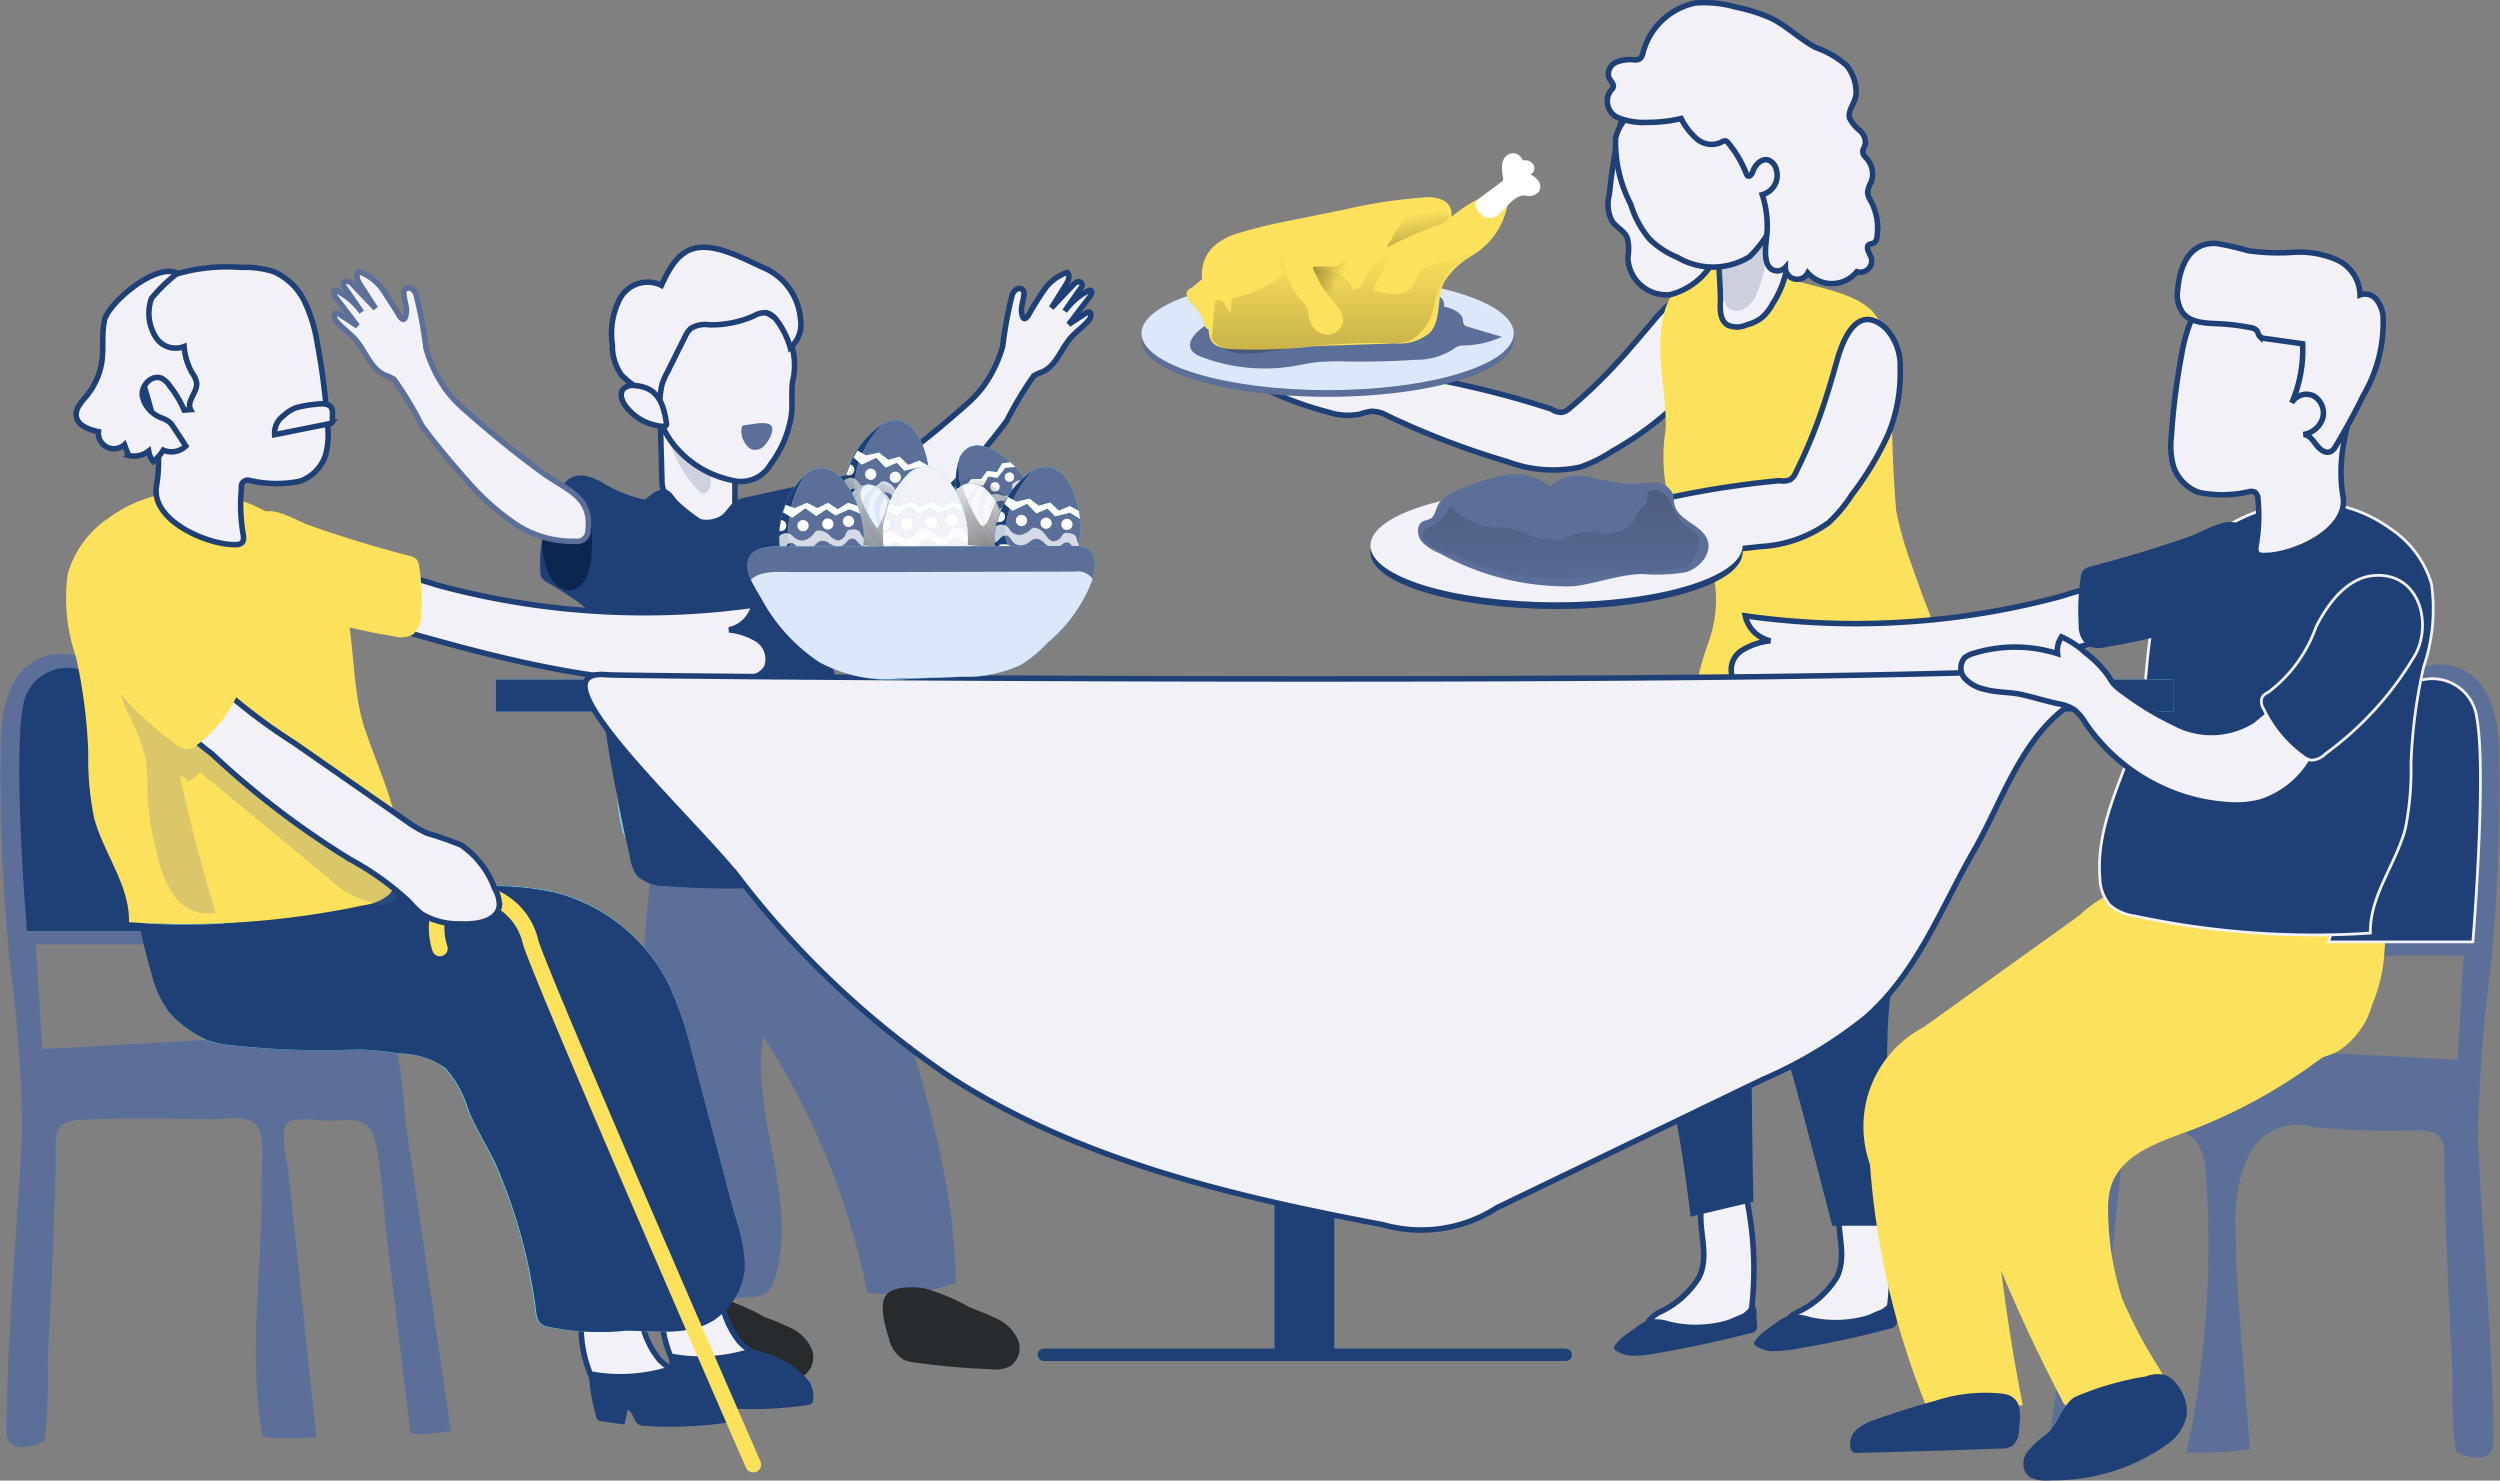 <svg xmlns="http://www.w3.org/2000/svg" xmlns:xlink="http://www.w3.org/1999/xlink" width="90.213" height="53.427" viewBox="0 0 90.213 53.427">
  <rect x="0" y="0" width="90.213" height="53.427" fill="#808080" stroke="none"/>
  <defs>
    <linearGradient id="linear-gradient" x1="-105.554" y1="0.261" x2="-105.469" y2="0.836" gradientUnits="objectBoundingBox">
      <stop offset="0.01"/>
      <stop offset="0.13" stop-opacity="0.69"/>
      <stop offset="1" stop-opacity="0"/>
    </linearGradient>
    <linearGradient id="linear-gradient-2" x1="31.403" y1="92.825" x2="31.412" y2="98.269" xlink:href="#linear-gradient"/>
    <linearGradient id="linear-gradient-3" x1="0.493" y1="-3.925" x2="0.502" y2="1.481" xlink:href="#linear-gradient"/>
    <linearGradient id="linear-gradient-4" x1="-0.205" y1="1.085" x2="0.405" y2="0.612" xlink:href="#linear-gradient"/>
    <linearGradient id="linear-gradient-5" x1="-0.19" y1="1.76" x2="0.744" y2="-0.007" xlink:href="#linear-gradient"/>
    <linearGradient id="linear-gradient-6" x1="0.493" y1="-3.923" x2="0.502" y2="1.477" xlink:href="#linear-gradient"/>
    <linearGradient id="linear-gradient-8" x1="-0.206" y1="1.085" x2="0.404" y2="0.614" xlink:href="#linear-gradient"/>
    <linearGradient id="linear-gradient-9" x1="0.654" y1="2.061" x2="0.454" y2="-0.195" xlink:href="#linear-gradient"/>
    <linearGradient id="linear-gradient-11" x1="-98.969" y1="0.169" x2="-98.884" y2="0.744" xlink:href="#linear-gradient"/>
    <linearGradient id="linear-gradient-12" x1="0.501" y1="3.132" x2="0.501" y2="0.224" xlink:href="#linear-gradient"/>
    <linearGradient id="linear-gradient-13" x1="1.091" y1="2.853" x2="0.387" y2="0.117" xlink:href="#linear-gradient"/>
    <linearGradient id="linear-gradient-14" x1="-0.876" y1="-0.544" x2="0.746" y2="0.47" xlink:href="#linear-gradient"/>
    <linearGradient id="linear-gradient-15" x1="0.454" y1="-5.689" x2="0.507" y2="1.43" xlink:href="#linear-gradient"/>
  </defs>
  <g id="Easter_meal_Monochromatic" data-name="Easter meal_Monochromatic" transform="translate(-43.117 -40.949)">
    <path id="Tracé_3125" data-name="Tracé 3125" d="M155.894,228.24a1.174,1.174,0,0,0,.546.76,1.226,1.226,0,0,0,.363.09c.918.127,1.841.208,2.764.245a1.272,1.272,0,0,0,.712-.115.808.808,0,0,0,.265-.951,1.492,1.492,0,0,0-.732-.743,10,10,0,0,0-.985-.414,7.478,7.478,0,0,0-1.655-.7c-.386-.062-1.174-.093-1.407.281S155.781,227.866,155.894,228.24Z" transform="translate(-88.139 -138.646)" fill="#282b2d"/>
    <path id="Tracé_3126" data-name="Tracé 3126" d="M162.492,183.849a7.088,7.088,0,0,1-3.186.357,26.528,26.528,0,0,0-3.763-9.266c-.45,2.913,1.312,5.947.422,8.756a1.019,1.019,0,0,1-.281.487,1.047,1.047,0,0,1-.6.18,8.289,8.289,0,0,1-3.161-.386,51.911,51.911,0,0,1-.341-15.593c.1-.757,5.534-.49,6.147-.4,2.029.31,1.737,2.218,2.218,3.991C161.006,175.872,162.492,179.75,162.492,183.849Z" transform="translate(-84.892 -96.605)" fill="#5c6f99"/>
    <path id="Tracé_3127" data-name="Tracé 3127" d="M181.746,99.937a4.739,4.739,0,0,0,.673-.692,4.639,4.639,0,0,0,.726-1.483,14.734,14.734,0,0,1,.346-1.866.408.408,0,0,1,.166-.2.18.18,0,0,1,.236.048.234.234,0,0,1,.02.158c-.014.135-.051.262-.073.394a.749.749,0,0,0,.025.394c.1.234.281-.194.335-.281.135-.208.256-.422.4-.625a1.689,1.689,0,0,1,.87-.69c.127.1.048.3-.037.433l-.526.844.766-.811a.386.386,0,0,1,.18-.127.132.132,0,0,1,.166.1.188.188,0,0,1-.045.113l-.588.844a2.342,2.342,0,0,1,.844-.732.121.121,0,0,1,.082-.017c.079.02.045.138,0,.2l-.782,1.027.625-.411a.166.166,0,0,1,.093-.037c.113,0,.09.186.017.281-.194.242-.462.417-.667.653-.346.4-.518.991-1,1.219a1.935,1.935,0,0,0-.329.149,12.719,12.719,0,0,0-.974,1.624q-.735.977-1.557,1.883a8.421,8.421,0,0,1-1.649,1.483,3.547,3.547,0,0,1-2.1.619.383.383,0,0,1-.445-.383c-.138-1.174.749-1.39,1.568-1.987Q180.476,101.066,181.746,99.937Z" transform="translate(-103.847 -44.313)" fill="#f2f1f7" stroke="#1f4076" stroke-width="0.2"/>
    <path id="Tracé_3128" data-name="Tracé 3128" d="M153.6,113.716l.056,2.032a1.168,1.168,0,0,0,.056.383,7.091,7.091,0,0,0,1.723,1.393c.214.008.521-.518.692-.645a.439.439,0,0,0,.138-.166.53.53,0,0,0,.025-.22v-1a1.889,1.889,0,0,0-.172-.929,4.1,4.1,0,0,0-.5-.563c-.158-.186-.211-.4-.388-.58" transform="translate(-86.653 -57.484)" fill="#f2f1f7" stroke="#1f4076" stroke-width="0.2"/>
    <path id="Tracé_3129" data-name="Tracé 3129" d="M155.668,117.739a.329.329,0,0,0,.189.121c.149.014.239-.158.262-.3a2.3,2.3,0,0,0-.068-.816,1.01,1.01,0,0,0-.158-.422,1.025,1.025,0,0,0-.267-.222,3.231,3.231,0,0,0-.383-.222c-.1-.045-.543-.281-.636-.16s.155.6.2.712A4.222,4.222,0,0,0,155.668,117.739Z" transform="translate(-87.362 -59.107)" fill="#5c6f99" opacity="0.244"/>
    <path id="Tracé_3130" data-name="Tracé 3130" d="M157.009,104.519a1.236,1.236,0,0,1-1.421.563,3.625,3.625,0,0,1-2.091-1.3,3.293,3.293,0,0,1-.664-2.359,4.163,4.163,0,0,1,1.25-2.477,1.534,1.534,0,0,1,1.126-.374,4.168,4.168,0,0,1,1.188.281,2.676,2.676,0,0,1,.844.431,2.474,2.474,0,0,1,.563,2.252c-.056.456.023.923-.068,1.357A3.994,3.994,0,0,1,157.009,104.519Z" transform="translate(-86.088 -46.809)" fill="#f2f1f7" stroke="#1f4076" stroke-width="0.2"/>
    <path id="Tracé_3131" data-name="Tracé 3131" d="M154.19,94.464a1.1,1.1,0,0,1-.369,1.036,2.919,2.919,0,0,0-.481-.979.67.67,0,0,0-.38-.281.8.8,0,0,0-.448.113,3.794,3.794,0,0,1-1.6.324.994.994,0,0,0-.678.129.845.845,0,0,0-.2.281l-.664,1.331a2.189,2.189,0,0,0-.172.4c-.1.349-.034.771-.281,1.027a2.21,2.21,0,0,0-.678-.937,3.487,3.487,0,0,1-.507-.419,1.815,1.815,0,0,1-.329-1.084,2.731,2.731,0,0,1,.281-1.689,1.135,1.135,0,0,1,1.489-.464c.251-.543.563-1.143,1.126-1.317.816-.253,1.925.411,2.657.723A2.21,2.21,0,0,1,154.19,94.464Z" transform="translate(-82.188 -42.006)" fill="#f2f1f7" stroke="#1f4076" stroke-width="0.2"/>
    <path id="Tracé_3132" data-name="Tracé 3132" d="M149.066,109.584a.481.481,0,0,0-.414.129c-.141.172-.045.428.084.605a1.863,1.863,0,0,0,1.354.74.124.124,0,0,0,.107-.028.121.121,0,0,0,.014-.1C150.108,110.217,149.891,109.64,149.066,109.584Z" transform="translate(-83.048 -54.722)" fill="#f2f1f7" stroke="#1f4076" stroke-width="0.2"/>
    <path id="Tracé_3133" data-name="Tracé 3133" d="M150.217,123.844a.507.507,0,0,1-.042.242.49.49,0,0,1-.231.186,4.523,4.523,0,0,1-.76.3,1.711,1.711,0,0,0-.937.453,1.429,1.429,0,0,0-.073,1.213c.63,2.5,1.579,5,1.435,7.577a1.3,1.3,0,0,1-.281.867,1.354,1.354,0,0,1-1,.281,1.188,1.188,0,0,1-.391.673,1.765,1.765,0,0,1-1,.281l-.3.02a27.368,27.368,0,0,1-4.019-.028,1.419,1.419,0,0,1-1.022-.372,1.466,1.466,0,0,1-.251-.636l-.16-.735c-.1-.47-.2-.943-.281-1.407a33.558,33.558,0,0,1-.726-5.393c-.031-.808-.056-1.258-.768-1.748-.335-.228-.676-.445-1.027-.647a.58.58,0,0,1-.217-.177.484.484,0,0,1-.062-.217,5.325,5.325,0,0,1,.563-2.7c.363-.85.875-.985,1.689-.521a4.819,4.819,0,0,0,1.526.611,2.781,2.781,0,0,1,.228-.18.737.737,0,0,1,.47-.189c.343.023.445.563.9.881a1.013,1.013,0,0,0,1.179.045c.186-.149.281-.38.49-.509a1.249,1.249,0,0,1,.4-.138h.017l3.465-.763a.459.459,0,0,1,.3,0,.425.425,0,0,1,.163.174A4.929,4.929,0,0,1,150.217,123.844Z" transform="translate(-75.49 -62.987)" fill="#1f4076"/>
    <path id="Tracé_3135" data-name="Tracé 3135" d="M148.346,164a1.631,1.631,0,0,1-.127-.363,6.666,6.666,0,0,1-.169-1.053C148.143,163.053,148.244,163.526,148.346,164Z" transform="translate(-82.665 -92.807)" fill="#68e1fd"/>
    <path id="Tracé_3136" data-name="Tracé 3136" d="M140.237,127.264a1.09,1.09,0,0,1-.025.2,1.48,1.48,0,0,1-.248.656.7.7,0,0,1-.605.3.923.923,0,0,1-.659-.614,2.685,2.685,0,0,1-.214-1.295.242.242,0,0,1,.141-.239,5.274,5.274,0,0,0,.9-.6C140.313,125.007,140.313,126.58,140.237,127.264Z" transform="translate(-75.787 -66.172)" fill="#0c2650"/>
    <path id="Tracé_3137" data-name="Tracé 3137" d="M116.5,100.035a4.99,4.99,0,0,1-.7-.721,4.864,4.864,0,0,1-.757-1.548,15.033,15.033,0,0,0-.36-1.942.4.4,0,0,0-.172-.211.189.189,0,0,0-.245.051.239.239,0,0,0-.023.166c.014.138.053.281.076.408a.78.78,0,0,1-.025.411c-.1.242-.281-.2-.349-.281-.141-.217-.281-.442-.419-.65a1.739,1.739,0,0,0-.906-.718c-.129.1-.051.31.037.453l.563.875-.8-.844a.386.386,0,0,0-.189-.135.138.138,0,0,0-.172.107.183.183,0,0,0,.048.115l.614.889a2.435,2.435,0,0,0-.878-.76.121.121,0,0,0-.087-.02c-.082.02-.045.144,0,.211l.813,1.07-.65-.428a.155.155,0,0,0-.1-.037c-.118,0-.093.191-.02.281.205.253.484.433.7.678.36.419.54,1.033,1.041,1.269a2.363,2.363,0,0,1,.343.155,12.592,12.592,0,0,1,1.013,1.689q.768,1.019,1.621,1.97a8.979,8.979,0,0,0,1.72,1.548,3.7,3.7,0,0,0,2.187.642.394.394,0,0,0,.464-.4c.144-1.222-.78-1.444-1.633-2.066Q117.822,101.212,116.5,100.035Z" transform="translate(-56.552 -44.248)" fill="#f2f1f7" stroke="#5c6f99" stroke-width="0.2"/>
    <path id="Tracé_3138" data-name="Tracé 3138" d="M164.111,114.492a.132.132,0,0,0-.076.017.116.116,0,0,0-.042.076.746.746,0,0,0,.118.546.532.532,0,0,0,.217.222.419.419,0,0,0,.428-.07c.155-.121.459-.588.3-.774S164.31,114.477,164.111,114.492Z" transform="translate(-94.113 -58.201)" fill="#5c6f99"/>
    <path id="Tracé_3140" data-name="Tracé 3140" d="M281.926,214.367a3.289,3.289,0,0,1-1.424,1.269,1.126,1.126,0,0,0-.408.338.391.391,0,0,0,.028.49.563.563,0,0,0,.383.1,10.377,10.377,0,0,0,2.995-.45.315.315,0,0,0,.281-.324,12.444,12.444,0,0,0-.3-4.9c-.2-.754-1.354.417-1.452.844C281.833,212.611,282.329,213.5,281.926,214.367Z" transform="translate(-177.491 -127.34)" fill="#f2f1f7" stroke="#1f4076" stroke-width="0.2"/>
    <path id="Tracé_3141" data-name="Tracé 3141" d="M299.587,214.367a3.289,3.289,0,0,1-1.424,1.269,1.126,1.126,0,0,0-.408.338.388.388,0,0,0,.031.49.563.563,0,0,0,.38.1,10.4,10.4,0,0,0,3-.45.31.31,0,0,0,.282-.324,12.445,12.445,0,0,0-.3-4.9c-.2-.754-1.351.417-1.45.844C299.495,212.611,299.993,213.5,299.587,214.367Z" transform="translate(-190.181 -127.34)" fill="#f2f1f7" stroke="#1f4076" stroke-width="0.2"/>
    <path id="Tracé_3142" data-name="Tracé 3142" d="M281.612,154s-2.356,6.192-1.331,10.262a53.768,53.768,0,0,1,1.331,7.234l2.266-.538s-.155-8.3,0-8.658,3.054-7.915,3.054-7.915Z" transform="translate(-177.492 -86.642)" fill="#1f4076"/>
    <path id="Tracé_3143" data-name="Tracé 3143" d="M297.2,150.326s-.706,9.412,0,11.912,1.641,6.192,1.641,6.192h2.252s-.616-7.093,0-9.052,2.252-8.52,1.858-9.7S297.2,150.326,297.2,150.326Z" transform="translate(-189.608 -83.249)" fill="#1f4076"/>
    <path id="Tracé_3144" data-name="Tracé 3144" d="M243.48,100.269a18.6,18.6,0,0,1-1.813,1.759.628.628,0,0,1-.3.166.636.636,0,0,1-.377-.118,34.539,34.539,0,0,0-5.629-1.317,7.652,7.652,0,0,1-1.523-.369,9.5,9.5,0,0,0-1.177-.563,1.571,1.571,0,0,0,.428.906,6.806,6.806,0,0,1-2.59.172c-.115.222.149.442.374.546a12.187,12.187,0,0,0,2.066.735,2.252,2.252,0,0,0,1.148.07,2.066,2.066,0,0,1,.4-.1,1.126,1.126,0,0,1,.563.152,29.491,29.491,0,0,0,4.36,1.669,4.667,4.667,0,0,0,2.612.194,5.151,5.151,0,0,0,1.182-.588,11.411,11.411,0,0,0,2.063-1.475,5.759,5.759,0,0,0,1.357-2.029,2.01,2.01,0,0,0,.1-1.523c-.563-1.23-1.526-.321-2.091.377C244.231,99.4,243.863,99.847,243.48,100.269Z" transform="translate(-141.887 -46.365)" fill="#f2f1f7" stroke="#1f4076" stroke-width="0.2"/>
    <path id="Tracé_3145" data-name="Tracé 3145" d="M289.426,95.9a3.047,3.047,0,0,1,.749,2.108,44.242,44.242,0,0,0,.132,5.117,13.114,13.114,0,0,0,.563,1.97q.766,2.207,1.737,4.34a1.3,1.3,0,0,1,.172.844,1.126,1.126,0,0,1-.45.563,4.34,4.34,0,0,1-3.262.791c-.281-.045-.563-.121-.844-.158a9.988,9.988,0,0,0-1.641.02,17.27,17.27,0,0,1-3.7-.4,11.267,11.267,0,0,1,.659-3.251,4.511,4.511,0,0,0-.084-3.254c-.394-.743-1.126-1.281-1.407-2.072a6.25,6.25,0,0,1-.062-2.336c.042-1.388-.411-2.8-.065-4.14a2.167,2.167,0,0,1,.844-1.3,3.813,3.813,0,0,1,3.392-.107C287.174,95.069,288.607,95.13,289.426,95.9Z" transform="translate(-178.765 -43.743)" fill="#fce15c"/>
    <path id="Tracé_3147" data-name="Tracé 3147" d="M289.356,91.237c-.022.315-.017.7.251.867a.822.822,0,0,0,.687,0,1.568,1.568,0,0,0,.538-.25,1.712,1.712,0,0,0,.405-.512,3.544,3.544,0,0,0,.54-1.441,1.63,1.63,0,0,0-.523-1.407.766.766,0,0,0-.681-.18,1.022,1.022,0,0,0-.31.175c-.391.281-.954.529-.965,1.07S289.356,90.68,289.356,91.237Z" transform="translate(-184.155 -39.43)" fill="#f2f1f7" stroke="#1f4076" stroke-width="0.2"/>
    <path id="Tracé_3148" data-name="Tracé 3148" d="M290.538,91.8a1,1,0,0,1-.442.431.49.49,0,0,1-.563-.118.721.721,0,0,1-.113-.349l-.186-1.219a.35.35,0,0,1,0-.194.419.419,0,0,1,.082-.1,5.572,5.572,0,0,1,.912-.729,1.629,1.629,0,0,1,.509-.281c.211-.017.166.1.177.315A3.965,3.965,0,0,1,290.538,91.8Z" transform="translate(-184.101 -40.106)" fill="#5c6f99" opacity="0.26"/>
    <path id="Tracé_3149" data-name="Tracé 3149" d="M275.133,77.3a1.331,1.331,0,0,0,.1.965c.152.225.439.349.546.6a1.646,1.646,0,0,1,.023.7,1.39,1.39,0,0,0,1.52,1.354,2.49,2.49,0,0,0,1.464-1.041q.422-.54.844-1.109a.909.909,0,0,0,.189-.414.862.862,0,0,0-.1-.405,7.484,7.484,0,0,0-2.857-3.335c-.586-.366-1.126-.642-1.334.163A24.622,24.622,0,0,0,275.133,77.3Z" transform="translate(-173.943 -29.336)" fill="#f2f1f7" stroke="#1f4076" stroke-width="0.2"/>
    <path id="Tracé_3150" data-name="Tracé 3150" d="M276.52,76.868a3.561,3.561,0,0,0,.681,1.261,3.139,3.139,0,0,0,1.008.659,2.516,2.516,0,0,0,2.6-.025,4.47,4.47,0,0,0,1.278-2.5,3.144,3.144,0,0,0-1.157-2.252,3.553,3.553,0,0,0-2.941-.844c-.9.053-1.779.349-2.015,1.326A4.867,4.867,0,0,0,276.52,76.868Z" transform="translate(-174.559 -28.551)" fill="#f2f1f7" stroke="#1f4076" stroke-width="0.2"/>
    <path id="Tracé_3151" data-name="Tracé 3151" d="M275.2,63.589a.42.42,0,0,1-.1.127.66.66,0,0,0,.236.94,2.474,2.474,0,0,0,1.106.189,5.3,5.3,0,0,0,1.216-.138,2.392,2.392,0,0,0,.563.732.822.822,0,0,0,.867.132c.059-.034.127-.079.191-.051a.186.186,0,0,1,.068.056,4,4,0,0,1,.664,1.126.183.183,0,0,0,.037.065c.079.065.172-.062.2-.16.084-.245.327-.481.563-.4a.481.481,0,0,1,.281.346.718.718,0,0,1-.507.9,3.659,3.659,0,0,1,.149,1.6c-.031.3-.115.923.211,1.106a.394.394,0,0,0,.473-.082.428.428,0,0,0,.808.2A1.168,1.168,0,0,0,284,70.232a.411.411,0,0,0,.521-.493c-.062-.169-.228-.386-.079-.487.053-.034.127-.028.18-.062a.262.262,0,0,0,.1-.2,2.086,2.086,0,0,0-.225-1.32.672.672,0,0,1-.11-.281.892.892,0,0,1,.127-.386.844.844,0,0,0-.141-.83c-.068-.079-.155-.155-.16-.256s.062-.177.087-.267a.563.563,0,0,0-.194-.507,1.489,1.489,0,0,1-.363-.436c-.107-.265.22-.583.228-.9a1.534,1.534,0,0,0-.341-1.013,3.422,3.422,0,0,0-1.126-.653c-.563-.3-1.022-.766-1.59-1.05a5.793,5.793,0,0,0-1.264-.4,4.155,4.155,0,0,0-1.472-.155,2.468,2.468,0,0,0-1.9,1.81.366.366,0,0,1-.107.2.332.332,0,0,1-.217.042,1.3,1.3,0,0,0-.65.093.456.456,0,0,0-.248.563C275.114,63.35,275.252,63.476,275.2,63.589Z" transform="translate(-173.876 -19.48)" fill="#f2f1f7" stroke="#1f4076" stroke-width="0.2"/>
    <path id="Tracé_3152" data-name="Tracé 3152" d="M272.855,104.293a18.381,18.381,0,0,1-.965,2.333.611.611,0,0,1-.211.281.645.645,0,0,1-.394.039,34.276,34.276,0,0,0-5.694,1.027,7.369,7.369,0,0,1-1.542.262,9.329,9.329,0,0,0-1.3-.042,1.571,1.571,0,0,0,.754.661,6.91,6.91,0,0,1-2.311,1.188c-.017.248.312.346.563.352a12.4,12.4,0,0,0,2.19-.146,2.252,2.252,0,0,0,1.081-.391,2.034,2.034,0,0,1,.329-.256,1.148,1.148,0,0,1,.563-.076,30.02,30.02,0,0,0,4.664-.2,4.627,4.627,0,0,0,2.474-.858,5.167,5.167,0,0,0,.844-1.01,11.427,11.427,0,0,0,1.306-2.17,5.763,5.763,0,0,0,.439-2.4,1.994,1.994,0,0,0-.515-1.435c-1-.909-1.528.312-1.77,1.177C273.2,103.2,273.038,103.755,272.855,104.293Z" transform="translate(-163.959 -48.652)" fill="#f2f1f7" stroke="#1f4076" stroke-width="0.2"/>
    <path id="Tracé_3153" data-name="Tracé 3153" d="M280.573,227.79a.529.529,0,0,1-.166.093c-.169.062-.324.149-.5.2a3.852,3.852,0,0,1-.67.127,4,4,0,0,1-1.357-.087,1.71,1.71,0,0,0-.591-.087,1.455,1.455,0,0,0-.639.3c-.141.1-.281.2-.414.3a1.592,1.592,0,0,0-.346.355.13.13,0,0,0-.028.1.113.113,0,0,0,.042.053,1.1,1.1,0,0,0,.726.208,4.974,4.974,0,0,0,.788-.09c1.126-.191,2.252-.436,3.378-.726a.234.234,0,0,0,.228-.29l-.025-.521c0-.084-.034-.191-.118-.189a.175.175,0,0,0-.1.059C280.7,227.669,280.644,227.734,280.573,227.79Z" transform="translate(-174.505 -139.483)" fill="#1f4076"/>
    <path id="Tracé_3154" data-name="Tracé 3154" d="M298.523,227.172a.585.585,0,0,1-.169.1c-.166.059-.321.146-.493.2a4.192,4.192,0,0,1-.67.127,4.07,4.07,0,0,1-1.348-.082,1.729,1.729,0,0,0-.594-.087,1.444,1.444,0,0,0-.636.3c-.141.1-.281.194-.417.3a1.591,1.591,0,0,0-.343.357.113.113,0,0,0-.028.1.1.1,0,0,0,.042.056,1.084,1.084,0,0,0,.723.205,4.656,4.656,0,0,0,.791-.087q1.689-.281,3.364-.729a.3.3,0,0,0,.2-.113.282.282,0,0,0,.025-.175l-.023-.523c0-.082-.037-.189-.118-.186a.161.161,0,0,0-.1.056A2.088,2.088,0,0,1,298.523,227.172Z" transform="translate(-187.409 -139.044)" fill="#1f4076"/>
    <rect id="Rectangle_1949" data-name="Rectangle 1949" width="2.173" height="6.8" transform="translate(89.101 82.847)" fill="#68e1fd"/>
    <rect id="Rectangle_1950" data-name="Rectangle 1950" width="2.173" height="6.8" transform="translate(89.101 82.847)" fill="#1f4076"/>
    <path id="Tracé_3155" data-name="Tracé 3155" d="M333.22,162.436l-.538,3.659-1.072,7.318a5.738,5.738,0,0,0,1.455.115l.844-7c.138-1.151.18-2.364.417-3.5.225-1.064,2.167-1.2,2.685-.318a2.39,2.39,0,0,1,.259.937,36.013,36.013,0,0,1-.692,10.158,13.789,13.789,0,0,0,2.285-.115l-.281-3.611c-.115-1.461-.231-2.924-.234-4.391a5.42,5.42,0,0,1,.456-2.57,1.952,1.952,0,0,1,2.347-1.053,28.948,28.948,0,0,0,3.834.113c1.092.053.873.681.9,1.652q.042,1.689.113,3.378t.163,3.378c.02.36-.037,3.121.206,3.231.422.191,1.053.312,1.241-.115a.844.844,0,0,0,.048-.366c-.034-3.659-.408-7.253-.563-10.887a51.8,51.8,0,0,1,.439-5.925,67.434,67.434,0,0,0,.327-8.188c-.177-3.659-2.691-2.9-2.691-2.9l-7.442,8.725-2.384,2.792A7.819,7.819,0,0,0,333.718,159a16.8,16.8,0,0,0-.442,3.175Zm7.2-3.116,2.024-3.451h4.135l-.225,3.766Z" transform="translate(-214.559 -80.442)" fill="#5c6f99"/>
    <path id="Tracé_3156" data-name="Tracé 3156" d="M326.486,174.776a8.654,8.654,0,0,1,.1,2.623,2.928,2.928,0,0,1-1.374,2.142,4.334,4.334,0,0,1-1.858.372q-3.155.16-6.308.363c-1.63.1-2.792,1.48-4.368,1.911a68.116,68.116,0,0,0,1.216,10.1l-3.482.025a28.552,28.552,0,0,1-2.032-8.725,4.045,4.045,0,0,1,1.928-4.943l5.629-4.039a4.192,4.192,0,0,1,4.067-1.016C322.036,173.907,324.417,174.456,326.486,174.776Z" transform="translate(-197.785 -100.624)" fill="#fce15c"/>
    <path id="Tracé_3157" data-name="Tracé 3157" d="M326.47,177.734a6.336,6.336,0,0,1-1.784,1.663l-3.859,2.747a3.908,3.908,0,0,0-1.407,1.427,2.342,2.342,0,0,0-.183.991c.031,1.571,1.222,2.668,1.79,4.025q.98,2.339,2.159,4.588a.445.445,0,0,0,.453.307,4.247,4.247,0,0,0,3.378-.991,1.494,1.494,0,0,1-.3-.425,17.293,17.293,0,0,1-1.359-2.556,10.5,10.5,0,0,1-.5-3.1,2.893,2.893,0,0,1,.1-.934c.349-1.126,1.638-1.573,2.73-1.97a19.485,19.485,0,0,0,5.007-2.77,5.444,5.444,0,0,0,1.725-1.911,5.71,5.71,0,0,0,.414-1.945,1.024,1.024,0,0,0-.045-.507,1.066,1.066,0,0,0-.811-.476q-1.866-.419-3.746-.785a4.784,4.784,0,0,0-1.582-.124C327.25,175.178,327.106,176.712,326.47,177.734Z" transform="translate(-205.667 -101.712)" fill="#fce15c"/>
    <path id="Tracé_3158" data-name="Tracé 3158" d="M370.525,147.392a1.619,1.619,0,0,1,2.291,1.281c.355,2.021-.146,8.064-.146,8.064h-5.21l2.967-9.077" transform="translate(-240.319 -81.799)" fill="#1f4076" stroke="#f2f1f7" stroke-width="0.1"/>
    <path id="Tracé_3159" data-name="Tracé 3159" d="M291.394,136.6a1.177,1.177,0,0,0,.906.9,2.406,2.406,0,0,0-1.044.357.828.828,0,0,0-.318.977,1.185,1.185,0,0,0,1.016.481c3.921.377,7.839-.563,11.63-1.635.729-.2,1.821-.774,1.188-1.689-.49-.706-1.424-.245-2.086-.068a28.58,28.58,0,0,1-7.158.957A28.248,28.248,0,0,1,291.394,136.6Z" transform="translate(-185.298 -73.428)" fill="#f2f1f7" stroke="#1f4076" stroke-width="0.2"/>
    <path id="Tracé_3160" data-name="Tracé 3160" d="M338.116,138.134a1.534,1.534,0,0,0,.366.979,1.756,1.756,0,0,0,.9.386,30.961,30.961,0,0,0,8.492.616c-.031-1.343.929-2.491,1.267-3.789a10.827,10.827,0,0,0,.2-2.339,18.58,18.58,0,0,1,.456-3.479,6.463,6.463,0,0,0,.281-2.995,3.62,3.62,0,0,0-1.447-1.97c-2.5-1.818-5.629-.909-7.6,1.233-1.559,1.689-.965,4.3-1.666,6.375C338.826,134.762,337.967,136.372,338.116,138.134Z" transform="translate(-219.222 -65.495)" fill="#1f4076" stroke="#f2f1f7" stroke-width="0.1"/>
    <path id="Tracé_3162" data-name="Tracé 3162" d="M335.831,128.695a.532.532,0,0,0-.281.149.5.5,0,0,0-.084.239,7.944,7.944,0,0,0-.076,1.714.923.923,0,0,0,.31.749.949.949,0,0,0,.678.059,23.686,23.686,0,0,0,2.615-.58,6.728,6.728,0,0,0,1.689-.664,1.568,1.568,0,0,0,.5-.436,1.928,1.928,0,0,0,.211-.473,3.53,3.53,0,0,0,.265-1.227c0-.394-.225-1.053-.687-1.126s-1.146.363-1.568.512C338.212,128.028,337.024,128.388,335.831,128.695Z" transform="translate(-217.263 -67.307)" fill="#1f4076"/>
    <path id="Tracé_3163" data-name="Tracé 3163" d="M353.431,104.182c-.3,1-1.953,1.672-2.843,1.649a.324.324,0,0,1-.211-.056c-.087-.079-.07-.214-.051-.329a6.245,6.245,0,0,0,.062-1.652.312.312,0,0,0-.113-.248.3.3,0,0,0-.186-.023,4.214,4.214,0,0,1-1.835.031,1.512,1.512,0,0,1-.909-.92,2.814,2.814,0,0,1-.082-1.106,24.3,24.3,0,0,1,.366-2.922,5.567,5.567,0,0,1,.473-1.537,2.232,2.232,0,0,1,1.14-1.092,3.445,3.445,0,0,1,1.177-.155,6.67,6.67,0,0,1,2.7.366,2.117,2.117,0,0,1,1.23,1.34,2.866,2.866,0,0,1-.1,1.385c-.425,1.647-1.081,3.048-.791,4.785A1.1,1.1,0,0,1,353.431,104.182Z" transform="translate(-225.792 -44.837)" fill="#f2f1f7" stroke="#1f4076" stroke-width="0.2"/>
    <path id="Tracé_3164" data-name="Tracé 3164" d="M348.089,93.045a1.168,1.168,0,0,0,.183.844c.281.363.822.374,1.286.394a7.675,7.675,0,0,1,1.16.141.352.352,0,0,1,.228.11c.045.062.048.146.1.2a.315.315,0,0,0,.211.084l1.34.189a4.807,4.807,0,0,1-.391,2.131.6.6,0,0,1,.808-.239.715.715,0,0,1,.3.819.87.87,0,0,1-.692.563c.206,0,.343.208.47.374s.332.332.521.239a.489.489,0,0,0,.186-.205c.355-.594.687-1.2.991-1.824a5.216,5.216,0,0,0,.712-2.815,1.126,1.126,0,0,0-.228-.622.529.529,0,0,0-.605-.183,1.43,1.43,0,0,0-.844-1.272,3.4,3.4,0,0,0-1.582-.267,7.737,7.737,0,0,1-1.616-.059,10.051,10.051,0,0,0-1.126-.259C348.506,91.32,348.162,92.223,348.089,93.045Z" transform="translate(-226.389 -41.652)" fill="#f2f1f7" stroke="#1f4076" stroke-width="0.2"/>
    <ellipse id="Ellipse_321" data-name="Ellipse 321" cx="0.183" cy="1.72" rx="0.183" ry="1.72" transform="translate(73.433 59.945) rotate(-78.93)" fill="url(#linear-gradient)"/>
    <path id="Tracé_3165" data-name="Tracé 3165" d="M180.124,116.863h0a2.359,2.359,0,0,1-.084.31,1.536,1.536,0,0,1-.281.478l-.017.02a1.174,1.174,0,0,1-.231.2,1.618,1.618,0,0,1-1.23.205,1.492,1.492,0,0,1-.946-.563,1.09,1.09,0,0,1-.141-.242,1.407,1.407,0,0,1-.11-.5,2.018,2.018,0,0,1,.039-.507.109.109,0,0,1,.014-.065c.014-.023.028-.121.048-.183a3.653,3.653,0,0,1,.138-.38,3.034,3.034,0,0,1,1.182-1.441.9.9,0,0,1,.6-.113C179.935,114.265,180.324,115.833,180.124,116.863Z" transform="translate(-103.525 -57.949)" fill="#68e1fd"/>
    <path id="Tracé_3166" data-name="Tracé 3166" d="M180.124,116.863h0a2.359,2.359,0,0,1-.084.31,1.536,1.536,0,0,1-.281.478l-.017.02a1.174,1.174,0,0,1-.231.2,1.618,1.618,0,0,1-1.23.205,1.492,1.492,0,0,1-.946-.563,1.09,1.09,0,0,1-.141-.242,1.407,1.407,0,0,1-.11-.5,2.018,2.018,0,0,1,.039-.507.109.109,0,0,1,.014-.065c.014-.023.028-.121.048-.183a3.653,3.653,0,0,1,.138-.38,3.034,3.034,0,0,1,1.182-1.441.9.9,0,0,1,.6-.113C179.935,114.265,180.324,115.833,180.124,116.863Z" transform="translate(-103.525 -57.949)" fill="#1f4076"/>
    <path id="Tracé_3167" data-name="Tracé 3167" d="M181.162,116.9a1.643,1.643,0,0,1-.383.808,1.725,1.725,0,0,1-1.053.1,1.387,1.387,0,0,1-1.157-1.8,3.574,3.574,0,0,1,.974-1.77.9.9,0,0,1,.6-.113C180.973,114.3,181.364,115.877,181.162,116.9Z" transform="translate(-104.563 -57.985)" fill="#68e1fd"/>
    <path id="Tracé_3168" data-name="Tracé 3168" d="M181.162,116.9a1.643,1.643,0,0,1-.383.808,1.725,1.725,0,0,1-1.053.1,1.387,1.387,0,0,1-1.157-1.8,3.574,3.574,0,0,1,.974-1.77.9.9,0,0,1,.6-.113C180.973,114.3,181.364,115.877,181.162,116.9Z" transform="translate(-104.563 -57.985)" fill="#5c6f99"/>
    <path id="Tracé_3169" data-name="Tracé 3169" d="M152.7,98.47l.3.172.476-.1.332.262.414-.115.3.3.4-.158.321.18.034.281-.349-.228-.54.127-.27-.287-.405.175-.335-.355-.529.248-.287-.251Z" transform="translate(-78.638 -41.259)" fill="#68e1fd"/>
    <path id="Tracé_3170" data-name="Tracé 3170" d="M152.7,98.47l.3.172.476-.1.332.262.414-.115.3.3.4-.158.321.18.034.281-.349-.228-.54.127-.27-.287-.405.175-.335-.355-.529.248-.287-.251Z" transform="translate(-78.638 -41.259)" fill="#fff"/>
    <path id="Tracé_3171" data-name="Tracé 3171" d="M180.124,122.143h0a2.357,2.357,0,0,1-.084.31,1.178,1.178,0,0,1-.163-.211.332.332,0,0,0-.124-.146.222.222,0,0,0-.208.031c-.062.037-.118.087-.183.118a.36.36,0,0,1-.3,0,1.033,1.033,0,0,1-.231-.183.386.386,0,0,0-.259-.121c-.141,0-.245.135-.374.2a.408.408,0,0,1-.473-.11c-.065-.079-.11-.191-.208-.217a.281.281,0,0,0-.251.107.509.509,0,0,1-.186.138,2.019,2.019,0,0,1,.039-.507.109.109,0,0,1,.014-.065h0a.338.338,0,0,1,.408,0c.062.056.1.132.16.191a.419.419,0,0,0,.349.115.723.723,0,0,0,.372-.214c.076-.068.2-.025.281.02a.667.667,0,0,1,.22.205c.073.1.144.211.262.234a.352.352,0,0,0,.326-.177.231.231,0,0,1,.11-.11.206.206,0,0,1,.1,0,.358.358,0,0,1,.267.1c.065.079.053.2.115.281Z" transform="translate(-103.525 -63.229)" fill="#fff" opacity="0.74"/>
    <path id="Tracé_3172" data-name="Tracé 3172" d="M180.066,125.595l-.017.02a1.175,1.175,0,0,1-.231.2.766.766,0,0,1-.234-.068c-.118-.056-.217-.149-.338-.2-.265-.1-.563.031-.844-.034a2.531,2.531,0,0,1-.281-.1.453.453,0,0,0-.3-.023c-.059.023-.11.062-.166.082a1.09,1.09,0,0,1-.141-.242.8.8,0,0,0,.332-.042.563.563,0,0,1,.369-.07.709.709,0,0,1,.166.11.636.636,0,0,0,.3.129.414.414,0,0,0,.186,0c.045,0,.084-.037.127-.051a.645.645,0,0,1,.281-.017.361.361,0,0,1,.135.025.746.746,0,0,1,.177.149A.7.7,0,0,0,180.066,125.595Z" transform="translate(-103.833 -65.881)" fill="#fff"/>
    <circle id="Ellipse_322" data-name="Ellipse 322" cx="0.203" cy="0.203" r="0.203" transform="translate(74.333 57.859)" fill="#fff"/>
    <circle id="Ellipse_323" data-name="Ellipse 323" cx="0.203" cy="0.203" r="0.203" transform="translate(75.222 57.966)" fill="#fff"/>
    <circle id="Ellipse_324" data-name="Ellipse 324" cx="0.203" cy="0.203" r="0.203" transform="translate(75.971 58.019)" fill="#fff"/>
    <path id="Tracé_3173" data-name="Tracé 3173" d="M177.731,119.954a.2.2,0,0,1-.239.16l-.042-.014a3.653,3.653,0,0,1,.138-.38A.2.2,0,0,1,177.731,119.954Z" transform="translate(-103.79 -62.01)" fill="#fff"/>
    <path id="Tracé_3174" data-name="Tracé 3174" d="M177.71,123.966h-.023a.046.046,0,0,0,0,.02v.034a.062.062,0,0,0,0,.023c0,.02.025.031.045.034a.3.3,0,0,0,.1,0,.954.954,0,0,1,.281.025.056.056,0,0,0,.056,0c.042-.051-.11-.113-.146-.124A.673.673,0,0,0,177.71,123.966Z" transform="translate(-103.96 -65.052)" fill="#fff"/>
    <path id="Tracé_3175" data-name="Tracé 3175" d="M181.248,124.448a.175.175,0,0,0-.11.045.059.059,0,0,0,0,.02c0,.017.02.023.037.023l.422.07c.042,0,.087-.017.084-.065s-.039-.056-.076-.068A.845.845,0,0,0,181.248,124.448Z" transform="translate(-106.439 -65.402)" fill="#fff"/>
    <path id="Tracé_3176" data-name="Tracé 3176" d="M184.6,124.822a.692.692,0,0,0-.2-.023c-.017,0-.039,0-.045.023a.039.039,0,0,0,0,.045.177.177,0,0,0,.1.065l.121.028c.087.023.175.079.262.059h.014c.014,0-.025-.124-.062-.144A.709.709,0,0,0,184.6,124.822Z" transform="translate(-108.744 -65.66)" fill="#fff"/>
    <ellipse id="Ellipse_325" data-name="Ellipse 325" cx="1.438" cy="0.152" rx="1.438" ry="0.152" transform="matrix(0.892, -0.452, 0.452, 0.892, 78.483, 60.442)" fill="url(#linear-gradient-2)"/>
    <path id="Tracé_3177" data-name="Tracé 3177" d="M194.041,118.671h0a1.8,1.8,0,0,1,.1.248,1.292,1.292,0,0,1,.062.462v.023a1.017,1.017,0,0,1-.048.248,1.357,1.357,0,0,1-.709.771,1.261,1.261,0,0,1-.906.127,1.126,1.126,0,0,1-.22-.09,1.224,1.224,0,0,1-.329-.281,1.8,1.8,0,0,1-.234-.355l-.025-.053c-.023-.045-.042-.093-.062-.144a2.674,2.674,0,0,1-.1-.321,2.533,2.533,0,0,1,.037-1.562.794.794,0,0,1,.341-.386C192.577,117.053,193.641,117.889,194.041,118.671Z" transform="translate(-113.86 -60.266)" fill="#68e1fd"/>
    <path id="Tracé_3178" data-name="Tracé 3178" d="M194.041,118.671h0a1.8,1.8,0,0,1,.1.248,1.292,1.292,0,0,1,.062.462v.023a1.017,1.017,0,0,1-.048.248,1.357,1.357,0,0,1-.709.771,1.261,1.261,0,0,1-.906.127,1.126,1.126,0,0,1-.22-.09,1.224,1.224,0,0,1-.329-.281,1.8,1.8,0,0,1-.234-.355l-.025-.053c-.023-.045-.042-.093-.062-.144a2.674,2.674,0,0,1-.1-.321,2.533,2.533,0,0,1,.037-1.562.794.794,0,0,1,.341-.386C192.577,117.053,193.641,117.889,194.041,118.671Z" transform="translate(-113.86 -60.266)" fill="#1f4076"/>
    <path id="Tracé_3179" data-name="Tracé 3179" d="M194.324,118.7a1.36,1.36,0,0,1,.163.732,1.407,1.407,0,0,1-.642.611,1.16,1.16,0,0,1-1.689-.591,3.006,3.006,0,0,1-.281-1.672.794.794,0,0,1,.341-.386C192.858,117.075,193.928,117.914,194.324,118.7Z" transform="translate(-114.14 -60.289)" fill="#68e1fd"/>
    <path id="Tracé_3180" data-name="Tracé 3180" d="M194.324,118.7a1.36,1.36,0,0,1,.163.732,1.407,1.407,0,0,1-.642.611,1.16,1.16,0,0,1-1.689-.591,3.006,3.006,0,0,1-.281-1.672.794.794,0,0,1,.341-.386C192.858,117.075,193.928,117.914,194.324,118.7Z" transform="translate(-114.14 -60.289)" fill="#5c6f99"/>
    <path id="Tracé_3181" data-name="Tracé 3181" d="M165.72,100.917l.284-.039.259-.312h.355l.214-.29.355.039.183-.312.3-.042.169.166-.349.028-.29.363-.327-.048-.177.324-.405-.065-.22.436-.321-.017Z" transform="translate(-88.094 -42.329)" fill="#68e1fd"/>
    <path id="Tracé_3182" data-name="Tracé 3182" d="M165.72,100.917l.284-.039.259-.312h.355l.214-.29.355.039.183-.312.3-.042.169.166-.349.028-.29.363-.327-.048-.177.324-.405-.065-.22.436-.321-.017Z" transform="translate(-88.094 -42.329)" fill="#fff"/>
    <path id="Tracé_3183" data-name="Tracé 3183" d="M194.728,121.87h0a1.8,1.8,0,0,1,.1.248.976.976,0,0,1-.217-.053.281.281,0,0,0-.155-.034.191.191,0,0,0-.124.127,1.591,1.591,0,0,1-.059.175.281.281,0,0,1-.194.155.793.793,0,0,1-.245,0,.338.338,0,0,0-.234.053c-.09.076-.09.217-.146.324a.338.338,0,0,1-.369.172c-.084-.02-.172-.07-.251-.037s-.1.121-.107.2a.42.42,0,0,1-.053.189,1.8,1.8,0,0,1-.234-.355l-.025-.053h0a.281.281,0,0,1,.281-.205,1.774,1.774,0,0,1,.205.042.343.343,0,0,0,.281-.1.636.636,0,0,0,.138-.335c.014-.082.118-.118.2-.135a.563.563,0,0,1,.248.023.417.417,0,0,0,.3.02.281.281,0,0,0,.121-.281.222.222,0,0,1,.017-.129.188.188,0,0,1,.062-.059.312.312,0,0,1,.228-.07c.082.02.138.1.22.124Z" transform="translate(-114.547 -63.466)" fill="#fff" opacity="0.74"/>
    <path id="Tracé_3184" data-name="Tracé 3184" d="M196.442,124.73v.023a1.015,1.015,0,0,1-.048.248.6.6,0,0,1-.191.079,1.787,1.787,0,0,0-.324.042c-.228.068-.36.312-.563.414a2.537,2.537,0,0,1-.248.079.4.4,0,0,0-.211.144c-.028.042-.039.1-.068.141a1.125,1.125,0,0,1-.22-.09.667.667,0,0,0,.2-.2c.056-.093.1-.2.205-.236a.561.561,0,0,1,.169,0,.563.563,0,0,0,.262-.068.341.341,0,0,0,.121-.1c.023-.031.037-.068.056-.1a.608.608,0,0,1,.18-.158.349.349,0,0,1,.1-.053.748.748,0,0,1,.194,0A.594.594,0,0,0,196.442,124.73Z" transform="translate(-116.091 -65.61)" fill="#fff"/>
    <circle id="Ellipse_326" data-name="Ellipse 326" cx="0.169" cy="0.169" r="0.169" transform="translate(78.208 58.734)" fill="#fff"/>
    <circle id="Ellipse_327" data-name="Ellipse 327" cx="0.169" cy="0.169" r="0.169" transform="translate(78.853 58.348)" fill="#fff"/>
    <circle id="Ellipse_328" data-name="Ellipse 328" cx="0.169" cy="0.169" r="0.169" transform="translate(79.374 57.997)" fill="#fff"/>
    <path id="Tracé_3185" data-name="Tracé 3185" d="M192.057,124.512a.172.172,0,0,1-.076.231h-.037a2.678,2.678,0,0,1-.1-.321.172.172,0,0,1,.217.09Z" transform="translate(-114.13 -65.381)" fill="#fff"/>
    <path id="Tracé_3186" data-name="Tracé 3186" d="M193.994,127v.017a.022.022,0,0,0,0,.02v.045a.042.042,0,0,0,.048,0,.222.222,0,0,0,.062-.053.712.712,0,0,1,.2-.132.045.045,0,0,0,.034-.034c0-.059-.132-.02-.16,0A.58.58,0,0,0,193.994,127Z" transform="translate(-115.676 -67.119)" fill="#fff"/>
    <path id="Tracé_3187" data-name="Tracé 3187" d="M196.531,125.346a.146.146,0,0,0-.051.087v.017a.025.025,0,0,0,.034,0l.315-.172a.056.056,0,0,0,.022-.087c-.022-.025-.053,0-.082,0A.65.65,0,0,0,196.531,125.346Z" transform="translate(-117.464 -65.934)" fill="#fff"/>
    <path id="Tracé_3188" data-name="Tracé 3188" d="M198.9,124a.564.564,0,0,0-.141.09.042.042,0,0,0-.02.037.037.037,0,0,0,.031.025.158.158,0,0,0,.1,0c.031,0,.062-.031.093-.042a.473.473,0,0,0,.206-.1c0-.048-.082-.07-.115-.065a.91.91,0,0,0-.155.051Z" transform="translate(-119.088 -65.048)" fill="#fff"/>
    <ellipse id="Ellipse_329" data-name="Ellipse 329" cx="1.402" cy="0.149" rx="1.402" ry="0.149" transform="translate(73.308 61.507)" fill="url(#linear-gradient-3)"/>
    <path id="Tracé_3189" data-name="Tracé 3189" d="M178.29,124.366h0a1.512,1.512,0,0,1-.02.259,1.222,1.222,0,0,1-.149.428v.02a1.286,1.286,0,0,1-.152.194,1.328,1.328,0,0,1-.954.357,1.213,1.213,0,0,1-.844-.281.99.99,0,0,1-.152-.172,1.185,1.185,0,0,1-.166-.383,1.689,1.689,0,0,1-.048-.411v-.056a1.372,1.372,0,0,1,0-.152,1.671,1.671,0,0,1,.051-.327,2.485,2.485,0,0,1,.721-1.34.746.746,0,0,1,.464-.183C177.73,122.314,178.287,123.508,178.29,124.366Z" transform="translate(-102.606 -63.879)" fill="#68e1fd"/>
    <path id="Tracé_3190" data-name="Tracé 3190" d="M178.333,124.366h0a1.511,1.511,0,0,1-.02.259v.076a1.334,1.334,0,0,1-.048.16.989.989,0,0,1-.087.191v.02l-.017.025a1.105,1.105,0,0,1-.084.115l-.051.053a1.1,1.1,0,0,1-.242.183,1.277,1.277,0,0,1-.341.132,1.6,1.6,0,0,1-.372.042H177a1.037,1.037,0,0,1-.186-.017,1.126,1.126,0,0,1-.585-.281.991.991,0,0,1-.152-.172,1.185,1.185,0,0,1-.166-.383,1.689,1.689,0,0,1-.048-.411V124.3a1.372,1.372,0,0,1,0-.152,1.672,1.672,0,0,1,.051-.327,3.193,3.193,0,0,1,.225-.659,1.93,1.93,0,0,1,.5-.681h.02a.791.791,0,0,1,.377-.166h.068a.6.6,0,0,1,.222.042.7.7,0,0,1,.138.068.966.966,0,0,1,.152.113c.045.042.087.084.13.132a1.834,1.834,0,0,1,.146.2,1.381,1.381,0,0,1,.079.127c.039.068.073.135.107.208a3.017,3.017,0,0,1,.256.906h0v.073C178.33,124.245,178.333,124.307,178.333,124.366Z" transform="translate(-102.65 -63.879)" fill="url(#linear-gradient-4)"/>
    <path id="Tracé_3191" data-name="Tracé 3191" d="M178.992,124.358a1.345,1.345,0,0,1-.18.706,1.407,1.407,0,0,1-.828.248,1.13,1.13,0,0,1-1.2-1.258,2.941,2.941,0,0,1,.5-1.571.746.746,0,0,1,.464-.183C178.435,122.3,178.992,123.5,178.992,124.358Z" transform="translate(-103.309 -63.864)" fill="#68e1fd"/>
    <path id="Tracé_3192" data-name="Tracé 3192" d="M178.992,124.358a1.345,1.345,0,0,1-.18.706,1.407,1.407,0,0,1-.828.248,1.13,1.13,0,0,1-1.2-1.258,2.941,2.941,0,0,1,.5-1.571.746.746,0,0,1,.464-.183C178.435,122.3,178.992,123.5,178.992,124.358Z" transform="translate(-103.309 -63.864)" fill="#dce7f9"/>
    <circle id="Ellipse_330" data-name="Ellipse 330" cx="0.166" cy="0.166" r="0.166" transform="translate(73.73 59.958)" fill="#fff"/>
    <path id="Tracé_3193" data-name="Tracé 3193" d="M176.023,127.883a.163.163,0,0,1-.166.163h-.037a1.672,1.672,0,0,1,.051-.327A.166.166,0,0,1,176.023,127.883Z" transform="translate(-102.619 -67.759)" fill="#fff"/>
    <path id="Tracé_3194" data-name="Tracé 3194" d="M176.5,131.056h-.017v.065c0,.014.025.02.042.02a.387.387,0,0,0,.076-.023.8.8,0,0,1,.231-.025.045.045,0,0,0,.042-.017c.028-.048-.1-.073-.135-.076A.518.518,0,0,0,176.5,131.056Z" transform="translate(-103.093 -70.116)" fill="#fff"/>
    <g id="Groupe_438" data-name="Groupe 438" transform="translate(73.463 58.439)" opacity="0.52">
      <path id="Tracé_3195" data-name="Tracé 3195" d="M181.293,125.334a1.1,1.1,0,0,1-.084.115,2.668,2.668,0,0,0-.214-.616,7.537,7.537,0,0,0-.5-.844,1.349,1.349,0,0,1-.234-.5.845.845,0,0,1,.087-.493,1.222,1.222,0,0,1,.225-.321l.028-.031a.966.966,0,0,1,.152.113,1.23,1.23,0,0,0-.265.509,1.039,1.039,0,0,0,.087.6,5.926,5.926,0,0,0,.281.54,7.223,7.223,0,0,1,.394.844Z" transform="translate(-179.269 -122.547)" fill="#fff"/>
      <path id="Tracé_3196" data-name="Tracé 3196" d="M182.472,125.6a1.346,1.346,0,0,1-.048.16l-.588-1.041a.914.914,0,0,1-.166-.473.928.928,0,0,1,.09-.329,1.718,1.718,0,0,1,.141-.355,1.827,1.827,0,0,1,.146.2c-.02.045-.048.09-.07.135a.8.8,0,0,0-.082.436,1.937,1.937,0,0,0,.3.7,5.16,5.16,0,0,1,.256.515C182.458,125.561,182.464,125.581,182.472,125.6Z" transform="translate(-180.285 -123.208)" fill="#fff"/>
      <path id="Tracé_3197" data-name="Tracé 3197" d="M183.495,125.908a4.642,4.642,0,0,1-.363-.509.509.509,0,0,1-.068-.149.41.41,0,0,1,0-.144,2.236,2.236,0,0,1,.062-.386c.039.068.073.135.107.208a.188.188,0,0,0-.025.059.346.346,0,0,0,0,.152,1.241,1.241,0,0,0,.107.374,2.458,2.458,0,0,0,.141.251l.042.07h0Z" transform="translate(-181.282 -124.042)" fill="#fff"/>
      <path id="Tracé_3198" data-name="Tracé 3198" d="M179.467,125.448a1.279,1.279,0,0,1-.341.132,2.952,2.952,0,0,0-.31-.96c-.118-.234-.267-.448-.386-.681a1.464,1.464,0,0,1-.191-.749,1.256,1.256,0,0,1,.281-.676,1.409,1.409,0,0,1,.205-.205h.068a.6.6,0,0,1,.222.042c-.037.1-.2.231-.239.281a.907.907,0,0,0-.205.478,1.334,1.334,0,0,0,.194.788c.132.242.3.464.431.706a2.559,2.559,0,0,1,.251.684A.811.811,0,0,1,179.467,125.448Z" transform="translate(-177.82 -122.31)" fill="#fff"/>
      <path id="Tracé_3199" data-name="Tracé 3199" d="M177.614,126.073a1.038,1.038,0,0,1-.186-.017,3.359,3.359,0,0,0-.453-1.126,2.516,2.516,0,0,1-.211-1.309,1.931,1.931,0,0,1,.5-.681h.02a4.1,4.1,0,0,1-.115.4,2.68,2.68,0,0,0-.127.864,3.361,3.361,0,0,0,.487,1.236,1.249,1.249,0,0,1,.124.366A.532.532,0,0,1,177.614,126.073Z" transform="translate(-176.749 -122.763)" fill="#fff"/>
    </g>
    <path id="Tracé_3200" data-name="Tracé 3200" d="M177.181,120l.281.647a.428.428,0,0,1,.281.025.281.281,0,0,0-.256.281.74.74,0,0,0,.082.391,4.3,4.3,0,0,0,.507.884,2.364,2.364,0,0,0,.36-.889.282.282,0,0,0,0-.138.251.251,0,0,0-.051-.093,2.708,2.708,0,0,0-.307-.366.585.585,0,0,0,.177-.144l.484.242a2.251,2.251,0,0,1-.183.611,3.034,3.034,0,0,0-.152,1.478l-.949-.11a3.256,3.256,0,0,0-.281-.988,6.128,6.128,0,0,1-.281-.605,2.989,2.989,0,0,1-.107-.5c-.025-.152.048-.214.124-.329C176.964,120.355,177.2,120.053,177.181,120Z" transform="translate(-103.31 -62.212)" fill="url(#linear-gradient-5)"/>
    <ellipse id="Ellipse_331" data-name="Ellipse 331" cx="1.72" cy="0.183" rx="1.72" ry="0.183" transform="translate(71.374 61.613)" fill="url(#linear-gradient-6)"/>
    <path id="Tracé_3201" data-name="Tracé 3201" d="M171.862,122.745h0a1.892,1.892,0,0,1-.025.318,1.477,1.477,0,0,1-.183.524.115.115,0,0,1-.014.025,1.293,1.293,0,0,1-.186.239,1.618,1.618,0,0,1-1.168.436,1.5,1.5,0,0,1-1.036-.355,1.336,1.336,0,0,1-.183-.214,1.377,1.377,0,0,1-.211-.45,2.124,2.124,0,0,1-.056-.5v-.256a3.451,3.451,0,0,1,.062-.4,3.034,3.034,0,0,1,.884-1.641.909.909,0,0,1,.563-.228C171.175,120.229,171.859,121.7,171.862,122.745Z" transform="translate(-97.575 -62.384)" fill="#68e1fd"/>
    <path id="Tracé_3202" data-name="Tracé 3202" d="M171.862,122.745h0a1.892,1.892,0,0,1-.025.318,1.477,1.477,0,0,1-.183.524.115.115,0,0,1-.014.025,1.293,1.293,0,0,1-.186.239,1.618,1.618,0,0,1-1.168.436,1.5,1.5,0,0,1-1.036-.355,1.336,1.336,0,0,1-.183-.214,1.377,1.377,0,0,1-.211-.45,2.124,2.124,0,0,1-.056-.5v-.256a3.451,3.451,0,0,1,.062-.4,3.034,3.034,0,0,1,.884-1.641.909.909,0,0,1,.563-.228C171.175,120.229,171.859,121.7,171.862,122.745Z" transform="translate(-97.575 -62.384)" fill="#1f4076"/>
    <path id="Tracé_3203" data-name="Tracé 3203" d="M172.746,122.725a1.63,1.63,0,0,1-.222.867,1.689,1.689,0,0,1-1.013.3,1.388,1.388,0,0,1-1.481-1.542,3.58,3.58,0,0,1,.616-1.925.909.909,0,0,1,.563-.228C172.062,120.2,172.746,121.672,172.746,122.725Z" transform="translate(-98.459 -62.355)" fill="#68e1fd"/>
    <path id="Tracé_3204" data-name="Tracé 3204" d="M172.746,122.725a1.63,1.63,0,0,1-.222.867,1.689,1.689,0,0,1-1.013.3,1.388,1.388,0,0,1-1.481-1.542,3.58,3.58,0,0,1,.616-1.925.909.909,0,0,1,.563-.228C172.062,120.2,172.746,121.672,172.746,122.725Z" transform="translate(-98.459 -62.355)" fill="#5c6f99"/>
    <path id="Tracé_3205" data-name="Tracé 3205" d="M143.61,105.239l.324.113.445-.191.374.191.386-.191.355.231.366-.231.349.115.087.267-.386-.155-.507.228-.321-.228-.363.248-.4-.284-.47.343-.332-.191Z" transform="translate(-72.143 -46.066)" fill="#68e1fd"/>
    <path id="Tracé_3206" data-name="Tracé 3206" d="M143.61,105.239l.324.113.445-.191.374.191.386-.191.355.231.366-.231.349.115.087.267-.386-.155-.507.228-.321-.228-.363.248-.4-.284-.47.343-.332-.191Z" transform="translate(-72.143 -46.066)" fill="#fff"/>
    <path id="Tracé_3207" data-name="Tracé 3207" d="M171.891,128.323h0a1.893,1.893,0,0,1-.025.318.978.978,0,0,1-.2-.174.338.338,0,0,0-.149-.118.236.236,0,0,0-.2.068,2,2,0,0,1-.155.155.355.355,0,0,1-.281.059.98.98,0,0,1-.259-.132.388.388,0,0,0-.281-.07c-.141.031-.214.18-.329.265a.405.405,0,0,1-.487-.017c-.079-.065-.144-.169-.248-.174s-.169.079-.222.158a.507.507,0,0,1-.158.169,2.123,2.123,0,0,1-.056-.5v-.068h0a.335.335,0,0,1,.4-.073c.073.042.127.11.194.155a.417.417,0,0,0,.363.048.732.732,0,0,0,.327-.281c.059-.082.191-.062.281-.034a.638.638,0,0,1,.256.158.512.512,0,0,0,.3.18.352.352,0,0,0,.281-.239.281.281,0,0,1,.087-.129.23.23,0,0,1,.1-.025.369.369,0,0,1,.281.045c.079.068.09.189.169.253Z" transform="translate(-97.603 -67.962)" fill="#fff" opacity="0.74"/>
    <path id="Tracé_3208" data-name="Tracé 3208" d="M172.315,131.766a.116.116,0,0,1-.014.025,1.294,1.294,0,0,1-.186.239.9.9,0,0,1-.245-.023c-.124-.031-.239-.1-.369-.127-.281-.053-.563.138-.844.127a2.835,2.835,0,0,1-.3-.048.478.478,0,0,0-.3.037c-.053.034-.1.082-.149.115a1.334,1.334,0,0,1-.183-.214.746.746,0,0,0,.315-.1.563.563,0,0,1,.349-.141.622.622,0,0,1,.183.079.689.689,0,0,0,.318.068.377.377,0,0,0,.183-.039c.039-.02.073-.051.113-.073a.667.667,0,0,1,.281-.07.455.455,0,0,1,.138,0,.844.844,0,0,1,.2.115A.7.7,0,0,0,172.315,131.766Z" transform="translate(-98.236 -70.555)" fill="#fff"/>
    <circle id="Ellipse_332" data-name="Ellipse 332" cx="0.203" cy="0.203" r="0.203" transform="translate(71.892 59.714)" fill="#fff"/>
    <circle id="Ellipse_333" data-name="Ellipse 333" cx="0.203" cy="0.203" r="0.203" transform="translate(72.787 59.652)" fill="#fff"/>
    <circle id="Ellipse_334" data-name="Ellipse 334" cx="0.203" cy="0.203" r="0.203" transform="translate(73.533 59.559)" fill="#fff"/>
    <path id="Tracé_3209" data-name="Tracé 3209" d="M169.111,127.057a.205.205,0,0,1-.205.2.123.123,0,0,1-.045,0,3.441,3.441,0,0,1,.062-.4A.205.205,0,0,1,169.111,127.057Z" transform="translate(-97.618 -67.141)" fill="#fff"/>
    <path id="Tracé_3210" data-name="Tracé 3210" d="M169.687,130.948a.042.042,0,0,0-.02,0V131a.062.062,0,0,0,0,.023c0,.02.031.025.051.025a.456.456,0,0,0,.1-.028,1.027,1.027,0,0,1,.281-.031c.017,0,.042,0,.051-.02s-.129-.09-.166-.093A.676.676,0,0,0,169.687,130.948Z" transform="translate(-98.197 -70.029)" fill="#fff"/>
    <path id="Tracé_3211" data-name="Tracé 3211" d="M173.264,130.7a.186.186,0,0,0-.1.065.034.034,0,0,0,0,.023.088.088,0,0,0,.037.017l.428-.014a.066.066,0,0,0,.07-.079c-.011-.045-.048-.048-.084-.051A.861.861,0,0,0,173.264,130.7Z" transform="translate(-100.71 -69.868)" fill="#fff"/>
    <path id="Tracé_3212" data-name="Tracé 3212" d="M176.622,130.487a.787.787,0,0,0-.2.017.049.049,0,0,0-.042.031.051.051,0,0,0,.02.042.186.186,0,0,0,.113.042h.124a.563.563,0,0,0,.281,0h0s-.048-.118-.087-.13A.844.844,0,0,0,176.622,130.487Z" transform="translate(-103.021 -69.743)" fill="#fff"/>
    <ellipse id="Ellipse_335" data-name="Ellipse 335" cx="1.402" cy="0.149" rx="1.402" ry="0.149" transform="translate(77.046 61.447)" fill="url(#linear-gradient-3)"/>
    <path id="Tracé_3213" data-name="Tracé 3213" d="M191.577,124.149h0a1.487,1.487,0,0,1-.02.259,1.168,1.168,0,0,1-.149.428v.02a1.056,1.056,0,0,1-.152.194,1.317,1.317,0,0,1-.954.357,1.224,1.224,0,0,1-.844-.281,1.01,1.01,0,0,1-.152-.174,1.16,1.16,0,0,1-.166-.383,1.689,1.689,0,0,1-.045-.411V124.1a1.38,1.38,0,0,1,0-.152,1.672,1.672,0,0,1,.051-.326,2.466,2.466,0,0,1,.721-1.337.735.735,0,0,1,.464-.186C191.017,122.1,191.574,123.291,191.577,124.149Z" transform="translate(-112.156 -63.721)" fill="#68e1fd"/>
    <path id="Tracé_3214" data-name="Tracé 3214" d="M191.62,124.113h0a1.516,1.516,0,0,1-.02.259v.076a1.546,1.546,0,0,1-.045.163,1.3,1.3,0,0,1-.09.189v.02l-.017.025a1.1,1.1,0,0,1-.084.115l-.051.053a1.033,1.033,0,0,1-.242.183,1.244,1.244,0,0,1-.341.132,1.6,1.6,0,0,1-.372.042h-.07l-.186-.017a1.126,1.126,0,0,1-.585-.281,1.01,1.01,0,0,1-.152-.175,1.185,1.185,0,0,1-.166-.383,1.689,1.689,0,0,1-.045-.411v-.056a1.38,1.38,0,0,1,0-.152,1.671,1.671,0,0,1,.051-.326,3.191,3.191,0,0,1,.225-.659,1.894,1.894,0,0,1,.5-.678l.02-.017a.791.791,0,0,1,.377-.166h.068a.6.6,0,0,1,.222.042.7.7,0,0,1,.138.068.844.844,0,0,1,.152.115,1.4,1.4,0,0,1,.129.129,2.3,2.3,0,0,1,.149.2l.076.127c.039.068.073.135.107.208a3.124,3.124,0,0,1,.259.909h0v.07C191.623,123.941,191.62,124.054,191.62,124.113Z" transform="translate(-112.199 -63.685)" fill="url(#linear-gradient-8)"/>
    <path id="Tracé_3215" data-name="Tracé 3215" d="M192.272,124.148a1.32,1.32,0,0,1-.18.706,1.39,1.39,0,0,1-.828.248,1.13,1.13,0,0,1-1.2-1.258,2.925,2.925,0,0,1,.5-1.568.735.735,0,0,1,.464-.186C191.715,122.09,192.272,123.289,192.272,124.148Z" transform="translate(-112.851 -63.713)" fill="#68e1fd"/>
    <path id="Tracé_3216" data-name="Tracé 3216" d="M192.272,124.148a1.32,1.32,0,0,1-.18.706,1.39,1.39,0,0,1-.828.248,1.13,1.13,0,0,1-1.2-1.258,2.925,2.925,0,0,1,.5-1.568.735.735,0,0,1,.464-.186C191.715,122.09,192.272,123.289,192.272,124.148Z" transform="translate(-112.851 -63.713)" fill="#f2f1f7"/>
    <circle id="Ellipse_336" data-name="Ellipse 336" cx="0.166" cy="0.166" r="0.166" transform="translate(77.468 59.899)" fill="#fff"/>
    <path id="Tracé_3217" data-name="Tracé 3217" d="M189.3,127.68a.166.166,0,0,1-.163.166H189.1a1.671,1.671,0,0,1,.051-.326A.166.166,0,0,1,189.3,127.68Z" transform="translate(-112.161 -67.615)" fill="#fff"/>
    <path id="Tracé_3218" data-name="Tracé 3218" d="M189.815,130.893a.02.02,0,0,0,0,.017v.048c0,.014.025.02.042.02a.282.282,0,0,0,.079-.023.887.887,0,0,1,.228-.025.051.051,0,0,0,.042,0c.028-.051-.1-.076-.135-.076A.515.515,0,0,0,189.815,130.893Z" transform="translate(-112.674 -70.008)" fill="#fff"/>
    <g id="Groupe_439" data-name="Groupe 439" transform="translate(77.2 58.379)" opacity="0.52">
      <path id="Tracé_3219" data-name="Tracé 3219" d="M194.573,125.124a1.094,1.094,0,0,1-.084.115,2.532,2.532,0,0,0-.214-.616,7.54,7.54,0,0,0-.5-.844,1.407,1.407,0,0,1-.234-.5.845.845,0,0,1,.087-.493,1.269,1.269,0,0,1,.225-.321l.028-.031a.844.844,0,0,1,.152.115,1.2,1.2,0,0,0-.265.507,1.061,1.061,0,0,0,.087.6,5.578,5.578,0,0,0,.281.54,7.232,7.232,0,0,1,.394.844Z" transform="translate(-192.549 -122.337)" fill="#fff"/>
      <path id="Tracé_3220" data-name="Tracé 3220" d="M195.752,125.388a1.542,1.542,0,0,1-.045.163l-.591-1.041a.96.96,0,0,1-.166-.473.926.926,0,0,1,.09-.332,1.72,1.72,0,0,1,.141-.355,2.3,2.3,0,0,1,.149.2c-.023.045-.051.09-.073.135a.808.808,0,0,0-.082.436,1.917,1.917,0,0,0,.3.7,5.207,5.207,0,0,1,.256.518Z" transform="translate(-193.565 -122.998)" fill="#fff"/>
      <path id="Tracé_3221" data-name="Tracé 3221" d="M196.777,125.7a4.64,4.64,0,0,1-.363-.509.51.51,0,0,1-.068-.149.49.49,0,0,1,0-.144,2.279,2.279,0,0,1,.062-.386c.039.068.073.135.107.208a.22.22,0,0,0-.025.059.346.346,0,0,0,0,.152,1.159,1.159,0,0,0,.1.374,2.188,2.188,0,0,0,.141.251l.045.073h0A.2.2,0,0,0,196.777,125.7Z" transform="translate(-194.565 -123.832)" fill="#fff"/>
      <path id="Tracé_3222" data-name="Tracé 3222" d="M192.754,125.238a1.244,1.244,0,0,1-.341.132,2.953,2.953,0,0,0-.31-.96c-.118-.231-.267-.448-.386-.681a1.461,1.461,0,0,1-.189-.749,1.238,1.238,0,0,1,.281-.676,1.406,1.406,0,0,1,.205-.205h.068a.6.6,0,0,1,.222.042c-.037.1-.2.231-.239.281a.915.915,0,0,0-.205.478,1.354,1.354,0,0,0,.194.788c.132.242.3.464.431.706a2.592,2.592,0,0,1,.251.684A.847.847,0,0,1,192.754,125.238Z" transform="translate(-191.107 -122.1)" fill="#fff"/>
      <path id="Tracé_3223" data-name="Tracé 3223" d="M190.894,125.827l-.186-.017a3.359,3.359,0,0,0-.453-1.126,2.516,2.516,0,0,1-.211-1.309,1.894,1.894,0,0,1,.5-.678l.02-.017a4.09,4.09,0,0,1-.115.4,2.685,2.685,0,0,0-.127.867,3.347,3.347,0,0,0,.487,1.233,1.251,1.251,0,0,1,.124.366.5.5,0,0,1-.034.284Z" transform="translate(-190.029 -122.517)" fill="#fff"/>
    </g>
    <path id="Tracé_3224" data-name="Tracé 3224" d="M192.163,123.2a.172.172,0,0,0,.07.065c.09.039.169-.068.208-.158.1-.231.194-.464.281-.7l.1.141a1.16,1.16,0,0,0-.239-.366,1.388,1.388,0,0,0-.459-.36,1.1,1.1,0,0,0-.844.037v-.191a1.782,1.782,0,0,1,1.078,0,2.008,2.008,0,0,1,.391.259l.318.253a.175.175,0,0,1,.037.281,2.851,2.851,0,0,0-.222,1.537,5.8,5.8,0,0,1-1.326-.062,4.167,4.167,0,0,1-.073-.844,1.672,1.672,0,0,0-.163-.749c-.048-.09-.135-.172-.087-.281a.7.7,0,0,1,.3-.214A5.5,5.5,0,0,0,192.163,123.2Z" transform="translate(-113.685 -63.349)" fill="url(#linear-gradient-9)"/>
    <ellipse id="Ellipse_337" data-name="Ellipse 337" cx="1.72" cy="0.183" rx="1.72" ry="0.183" transform="translate(75.112 61.554)" fill="url(#linear-gradient-6)"/>
    <path id="Tracé_3225" data-name="Tracé 3225" d="M185.2,122.492h0a1.953,1.953,0,0,1-.025.321,1.478,1.478,0,0,1-.183.524l-.014.023a1.207,1.207,0,0,1-.186.239,1.618,1.618,0,0,1-1.168.436,1.5,1.5,0,0,1-1.036-.355,1.223,1.223,0,0,1-.183-.214,1.377,1.377,0,0,1-.205-.47,2.122,2.122,0,0,1-.056-.5v-.253a3.38,3.38,0,0,1,.065-.4,3.012,3.012,0,0,1,.881-1.644.906.906,0,0,1,.563-.225C184.5,119.978,185.2,121.442,185.2,122.492Z" transform="translate(-107.16 -62.19)" fill="#68e1fd"/>
    <path id="Tracé_3226" data-name="Tracé 3226" d="M185.2,122.492h0a1.953,1.953,0,0,1-.025.321,1.478,1.478,0,0,1-.183.524l-.014.023a1.207,1.207,0,0,1-.186.239,1.618,1.618,0,0,1-1.168.436,1.5,1.5,0,0,1-1.036-.355,1.223,1.223,0,0,1-.183-.214,1.377,1.377,0,0,1-.205-.47,2.122,2.122,0,0,1-.056-.5v-.253a3.38,3.38,0,0,1,.065-.4,3.012,3.012,0,0,1,.881-1.644.906.906,0,0,1,.563-.225C184.5,119.978,185.2,121.442,185.2,122.492Z" transform="translate(-107.16 -62.19)" fill="#f2f1f7"/>
    <path id="Tracé_3227" data-name="Tracé 3227" d="M186.066,122.562a1.621,1.621,0,0,1-.222.867,1.689,1.689,0,0,1-1.013.3,1.387,1.387,0,0,1-1.481-1.542,3.58,3.58,0,0,1,.616-1.925.906.906,0,0,1,.563-.225C185.371,120.029,186.066,121.5,186.066,122.562Z" transform="translate(-108.03 -62.24)" fill="#68e1fd"/>
    <path id="Tracé_3228" data-name="Tracé 3228" d="M186.066,122.562a1.621,1.621,0,0,1-.222.867,1.689,1.689,0,0,1-1.013.3,1.387,1.387,0,0,1-1.481-1.542,3.58,3.58,0,0,1,.616-1.925.906.906,0,0,1,.563-.225C185.371,120.029,186.066,121.5,186.066,122.562Z" transform="translate(-108.03 -62.24)" fill="#f2f1f7"/>
    <path id="Tracé_3229" data-name="Tracé 3229" d="M156.89,105.032l.324.11.445-.191.377.191.383-.191.355.234.366-.234.349.115.087.27-.386-.158-.507.228-.321-.228-.363.248-.4-.284-.47.346-.332-.194Z" transform="translate(-81.685 -45.915)" fill="#68e1fd"/>
    <path id="Tracé_3230" data-name="Tracé 3230" d="M156.89,105.032l.324.11.445-.191.377.191.383-.191.355.234.366-.234.349.115.087.27-.386-.158-.507.228-.321-.228-.363.248-.4-.284-.47.346-.332-.194Z" transform="translate(-81.685 -45.915)" fill="#fff"/>
    <path id="Tracé_3231" data-name="Tracé 3231" d="M185.211,128.172h0a1.948,1.948,0,0,1-.025.321,1.305,1.305,0,0,1-.2-.174.327.327,0,0,0-.149-.121.231.231,0,0,0-.2.07,1.967,1.967,0,0,1-.155.152.346.346,0,0,1-.281.059.941.941,0,0,1-.259-.132.388.388,0,0,0-.281-.07c-.141.031-.214.18-.329.265a.405.405,0,0,1-.487-.017c-.079-.065-.144-.166-.245-.172a.281.281,0,0,0-.225.155.482.482,0,0,1-.158.169,2.123,2.123,0,0,1-.056-.5V128.1h0a.329.329,0,0,1,.4-.07,2.036,2.036,0,0,1,.194.155.414.414,0,0,0,.363.045.732.732,0,0,0,.327-.281c.059-.082.191-.062.281-.034a.673.673,0,0,1,.256.158.487.487,0,0,0,.3.18.352.352,0,0,0,.281-.239.181.181,0,0,1,.18-.132.369.369,0,0,1,.281.048c.079.065.09.186.169.25Z" transform="translate(-107.174 -67.871)" fill="#fff" opacity="0.74"/>
    <path id="Tracé_3232" data-name="Tracé 3232" d="M185.6,131.6l-.014.023a1.208,1.208,0,0,1-.186.239.777.777,0,0,1-.242-.023c-.127-.031-.242-.1-.372-.127-.281-.051-.563.138-.844.127a2.273,2.273,0,0,1-.3-.048.462.462,0,0,0-.3.039c-.054.031-.1.079-.149.113a1.221,1.221,0,0,1-.183-.214.771.771,0,0,0,.318-.1.54.54,0,0,1,.346-.138.589.589,0,0,1,.186.076.709.709,0,0,0,.315.07.414.414,0,0,0,.183-.042c.039-.02.073-.051.113-.073a.726.726,0,0,1,.281-.07.377.377,0,0,1,.138,0,.758.758,0,0,1,.2.113A.718.718,0,0,0,185.6,131.6Z" transform="translate(-107.778 -70.43)" fill="#fff"/>
    <circle id="Ellipse_338" data-name="Ellipse 338" cx="0.203" cy="0.203" r="0.203" transform="translate(75.63 59.654)" fill="#fff"/>
    <circle id="Ellipse_339" data-name="Ellipse 339" cx="0.203" cy="0.203" r="0.203" transform="translate(76.525 59.593)" fill="#fff"/>
    <circle id="Ellipse_340" data-name="Ellipse 340" cx="0.203" cy="0.203" r="0.203" transform="translate(77.271 59.5)" fill="#fff"/>
    <path id="Tracé_3233" data-name="Tracé 3233" d="M182.361,126.847a.2.2,0,0,1-.2.2h-.048a3.383,3.383,0,0,1,.065-.4A.2.2,0,0,1,182.361,126.847Z" transform="translate(-107.139 -66.99)" fill="#fff"/>
    <path id="Tracé_3234" data-name="Tracé 3234" d="M182.947,130.772s-.017,0-.02.014,0,0,0,.023v.034a.053.053,0,0,0,0,.023c0,.02.031.025.051.025a.369.369,0,0,0,.1-.025.94.94,0,0,1,.281-.034c.02,0,.042,0,.051-.02.034-.059-.129-.09-.166-.093A.655.655,0,0,0,182.947,130.772Z" transform="translate(-107.725 -69.912)" fill="#fff"/>
    <path id="Tracé_3235" data-name="Tracé 3235" d="M186.543,130.489a.186.186,0,0,0-.1.065.04.04,0,0,0,0,.025c0,.014.023.014.037.014l.428-.014a.068.068,0,0,0,.07-.079c0-.042-.048-.048-.084-.051A.861.861,0,0,0,186.543,130.489Z" transform="translate(-110.252 -69.718)" fill="#fff"/>
    <path id="Tracé_3236" data-name="Tracé 3236" d="M189.9,130.259a.678.678,0,0,0-.2,0,.049.049,0,0,0-.042.031.056.056,0,0,0,.02.045.228.228,0,0,0,.115.042h.121a.591.591,0,0,0,.281,0h0c.037-.048-.048-.118-.087-.132a.735.735,0,0,0-.208.014Z" transform="translate(-112.563 -69.571)" fill="#fff"/>
    <ellipse id="Ellipse_341" data-name="Ellipse 341" cx="0.182" cy="1.714" rx="0.182" ry="1.714" transform="matrix(0.181, -0.984, 0.984, 0.181, 78.755, 61.83)" fill="url(#linear-gradient-11)"/>
    <path id="Tracé_3237" data-name="Tracé 3237" d="M199.487,122.829h0a1.874,1.874,0,0,1-.073.321,1.52,1.52,0,0,1-.281.484l-.02.02a1.276,1.276,0,0,1-.225.2,1.63,1.63,0,0,1-1.23.22,1.514,1.514,0,0,1-.954-.538,1.09,1.09,0,0,1-.141-.242,1.38,1.38,0,0,1-.118-.5,2.148,2.148,0,0,1,.037-.507v-.068a1.493,1.493,0,0,1,.045-.18,3.452,3.452,0,0,1,.135-.383,3.032,3.032,0,0,1,1.162-1.458.92.92,0,0,1,.6-.118C199.264,120.231,199.675,121.793,199.487,122.829Z" transform="translate(-117.436 -62.266)" fill="#68e1fd"/>
    <path id="Tracé_3238" data-name="Tracé 3238" d="M199.487,122.829h0a1.874,1.874,0,0,1-.073.321,1.52,1.52,0,0,1-.281.484l-.02.02a1.276,1.276,0,0,1-.225.2,1.63,1.63,0,0,1-1.23.22,1.514,1.514,0,0,1-.954-.538,1.09,1.09,0,0,1-.141-.242,1.38,1.38,0,0,1-.118-.5,2.148,2.148,0,0,1,.037-.507v-.068a1.493,1.493,0,0,1,.045-.18,3.452,3.452,0,0,1,.135-.383,3.032,3.032,0,0,1,1.162-1.458.92.92,0,0,1,.6-.118C199.264,120.231,199.675,121.793,199.487,122.829Z" transform="translate(-117.436 -62.266)" fill="#1f4076"/>
    <path id="Tracé_3239" data-name="Tracé 3239" d="M200.517,122.821a1.633,1.633,0,0,1-.374.813,1.689,1.689,0,0,1-1.05.115,1.388,1.388,0,0,1-1.179-1.785,3.606,3.606,0,0,1,.951-1.782.92.92,0,0,1,.6-.118C200.3,120.217,200.706,121.788,200.517,122.821Z" transform="translate(-118.467 -62.251)" fill="#68e1fd"/>
    <path id="Tracé_3240" data-name="Tracé 3240" d="M200.517,122.821a1.633,1.633,0,0,1-.374.813,1.689,1.689,0,0,1-1.05.115,1.388,1.388,0,0,1-1.179-1.785,3.606,3.606,0,0,1,.951-1.782.92.92,0,0,1,.6-.118C200.3,120.217,200.706,121.788,200.517,122.821Z" transform="translate(-118.467 -62.251)" fill="#5c6f99"/>
    <path id="Tracé_3241" data-name="Tracé 3241" d="M172.005,104.42l.3.169.473-.11.335.256.414-.118.307.293.4-.163.324.177.037.279-.352-.222-.538.132-.276-.281-.4.177-.338-.349-.526.253-.29-.248Z" transform="translate(-92.513 -45.534)" fill="#68e1fd"/>
    <path id="Tracé_3242" data-name="Tracé 3242" d="M172.005,104.42l.3.169.473-.11.335.256.414-.118.307.293.4-.163.324.177.037.279-.352-.222-.538.132-.276-.281-.4.177-.338-.349-.526.253-.29-.248Z" transform="translate(-92.513 -45.534)" fill="#fff"/>
    <path id="Tracé_3243" data-name="Tracé 3243" d="M199.508,128.117h0a1.874,1.874,0,0,1-.073.321,1.126,1.126,0,0,1-.163-.205.357.357,0,0,0-.127-.146.231.231,0,0,0-.208.034c-.062.037-.118.09-.183.121a.36.36,0,0,1-.3,0,1,1,0,0,1-.231-.18.383.383,0,0,0-.262-.118c-.141,0-.242.141-.372.2a.405.405,0,0,1-.476-.1c-.065-.079-.11-.191-.211-.217a.281.281,0,0,0-.248.113.473.473,0,0,1-.186.141,2.148,2.148,0,0,1,.037-.507V127.5h0a.335.335,0,0,1,.408,0c.065.053.1.129.163.189a.419.419,0,0,0,.349.11.749.749,0,0,0,.372-.217c.073-.07.2-.028.281.017a.687.687,0,0,1,.222.2c.073.1.146.211.265.234a.352.352,0,0,0,.321-.183.282.282,0,0,1,.11-.113.259.259,0,0,1,.1,0,.36.36,0,0,1,.281.1c.065.079.053.2.118.281Z" transform="translate(-117.458 -67.553)" fill="#fff" opacity="0.74"/>
    <path id="Tracé_3244" data-name="Tracé 3244" d="M199.469,131.515l-.02.02a1.277,1.277,0,0,1-.225.2.845.845,0,0,1-.236-.065c-.118-.056-.217-.149-.341-.194-.265-.1-.563.037-.844-.023a2.783,2.783,0,0,1-.281-.1.445.445,0,0,0-.3-.017c-.059.023-.11.062-.169.084a1.089,1.089,0,0,1-.141-.242.749.749,0,0,0,.329-.045.563.563,0,0,1,.369-.076.71.71,0,0,1,.166.11.738.738,0,0,0,.3.127.427.427,0,0,0,.189,0c.042,0,.082-.037.124-.053a.741.741,0,0,1,.281-.02.458.458,0,0,1,.138.025.8.8,0,0,1,.177.149A.709.709,0,0,0,199.469,131.515Z" transform="translate(-117.773 -70.152)" fill="#fff"/>
    <circle id="Ellipse_342" data-name="Ellipse 342" cx="0.203" cy="0.203" r="0.203" transform="translate(79.773 59.528)" fill="#fff"/>
    <circle id="Ellipse_343" data-name="Ellipse 343" cx="0.203" cy="0.203" r="0.203" transform="translate(80.663 59.626)" fill="#fff"/>
    <circle id="Ellipse_344" data-name="Ellipse 344" cx="0.203" cy="0.203" r="0.203" transform="translate(81.414 59.669)" fill="#fff"/>
    <path id="Tracé_3245" data-name="Tracé 3245" d="M197.061,125.95a.2.2,0,0,1-.236.163h-.045a3.452,3.452,0,0,1,.135-.383A.2.2,0,0,1,197.061,125.95Z" transform="translate(-117.679 -66.329)" fill="#fff"/>
    <path id="Tracé_3246" data-name="Tracé 3246" d="M197.077,129.961h-.022a.025.025,0,0,0,0,.02v.056c0,.023.025.031.045.034a.282.282,0,0,0,.1,0,.88.88,0,0,1,.281.02h.053a.492.492,0,0,0-.146-.121.63.63,0,0,0-.31-.008Z" transform="translate(-117.876 -69.358)" fill="#fff"/>
    <path id="Tracé_3247" data-name="Tracé 3247" d="M200.625,130.366a.169.169,0,0,0-.11.045.037.037,0,0,0,0,.023c0,.014.02.02.034.023l.425.065a.068.068,0,0,0,.084-.068c0-.042-.039-.053-.076-.065A.858.858,0,0,0,200.625,130.366Z" transform="translate(-120.362 -69.654)" fill="#fff"/>
    <path id="Tracé_3248" data-name="Tracé 3248" d="M203.988,130.708a.69.69,0,0,0-.2-.02c-.017,0-.039,0-.045.023a.119.119,0,0,0,0,.045.189.189,0,0,0,.1.062.215.215,0,0,1,.121.025.563.563,0,0,0,.262.059h0c.042-.039-.028-.127-.065-.144A.706.706,0,0,0,203.988,130.708Z" transform="translate(-122.681 -69.891)" fill="#fff"/>
    <path id="Tracé_3249" data-name="Tracé 3249" d="M83.552,160.824a16.994,16.994,0,0,0-.442-3.172,8.087,8.087,0,0,0-1.618-2.046L79.1,152.813,71.665,144.1s-2.514-.757-2.691,2.9a66.827,66.827,0,0,0,.324,8.185,51.157,51.157,0,0,1,.439,5.925c-.16,3.637-.535,7.242-.563,10.887a.887.887,0,0,0,.048.366c.189.428.819.307,1.244.115.239-.11.183-2.871.205-3.231q.093-1.689.163-3.378t.11-3.378c.025-.971-.2-1.6.9-1.649,1.568-.076,3.136-.045,4.7-.02.512,0,1.374-.186,1.689.262.281.405.141,1.582.146,2.069.037,3.04-.515,6.108.039,9.131a9.224,9.224,0,0,0,1.931,0s-.926-8.81-1.008-9.609c-.059-.54-.386-1.551.076-1.8a3.8,3.8,0,0,1,1.224,0c.949,0,1.633-.234,1.849.8.239,1.126.281,2.345.417,3.5l.844,7a5.744,5.744,0,0,0,1.455-.113l-1.075-7.335-.538-3.659A1.443,1.443,0,0,1,83.552,160.824Zm-13.091-2.533-.236-3.78h4.135l2.024,3.451Z" transform="translate(-25.82 -79.485)" fill="#5c6f99"/>
    <path id="Tracé_3250" data-name="Tracé 3250" d="M73.825,145.992a1.619,1.619,0,0,0-2.291,1.281c-.357,2.021.149,8.064.149,8.064H76.89L73.9,146.262" transform="translate(-27.594 -80.793)" fill="#1f4076"/>
    <path id="Tracé_3251" data-name="Tracé 3251" d="M154.135,228.408a1.292,1.292,0,0,0,.3.442,1.469,1.469,0,0,0,.982.228,9.363,9.363,0,0,0,2.646-.281c-.391-.509-1.1-.678-1.54-1.146a3.169,3.169,0,0,1-.58-1.126A.932.932,0,0,0,155.6,226a.875.875,0,0,0-.4-.09c-.448-.025-1.407-.231-1.5.386A4.392,4.392,0,0,0,154.135,228.408Z" transform="translate(-86.712 -138.277)" fill="#f2f1f7" stroke="#1f4076" stroke-width="0.2"/>
    <path id="Tracé_3252" data-name="Tracé 3252" d="M158.132,233.307a1.261,1.261,0,0,0-.515-.107,1.584,1.584,0,0,0-.3.059,5.823,5.823,0,0,1-2.333.113.242.242,0,0,0-.155,0c-.082.042-.087.158-.082.253a7.353,7.353,0,0,0,.242,1.329.222.222,0,0,0,.231.2l.7.1a.124.124,0,0,0,.09,0,.118.118,0,0,0,.034-.073c.031-.146.059-.281.082-.439.22.051.208.394.394.518a.487.487,0,0,0,.281.059,14.144,14.144,0,0,0,2.93-.118.253.253,0,0,0,.175-.084.259.259,0,0,0,.028-.09,1.038,1.038,0,0,0-.138-.67A3.063,3.063,0,0,0,158.132,233.307Z" transform="translate(-87.475 -143.55)" fill="#1f4076"/>
    <path id="Tracé_3253" data-name="Tracé 3253" d="M143.854,230.678a1.235,1.235,0,0,0,.3.442,1.466,1.466,0,0,0,.982.228,9.244,9.244,0,0,0,2.643-.281c-.391-.509-1.1-.676-1.54-1.146a3.147,3.147,0,0,1-.58-1.126.917.917,0,0,0-.341-.521.875.875,0,0,0-.4-.09c-.445-.025-1.407-.231-1.5.386A4.456,4.456,0,0,0,143.854,230.678Z" transform="translate(-79.328 -139.908)" fill="#f2f1f7" stroke="#1f4076" stroke-width="0.2"/>
    <path id="Tracé_3254" data-name="Tracé 3254" d="M147.859,235.577a1.377,1.377,0,0,0-.518-.107,1.629,1.629,0,0,0-.3.059,5.821,5.821,0,0,1-2.333.113.234.234,0,0,0-.152,0c-.084.042-.09.158-.082.253a6.926,6.926,0,0,0,.242,1.331.22.22,0,0,0,.228.194l.7.1a.132.132,0,0,0,.087,0,.113.113,0,0,0,.034-.073c.031-.144.059-.281.082-.436.22.048.208.394.4.518a.5.5,0,0,0,.267.056,14.162,14.162,0,0,0,2.93-.118.236.236,0,0,0,.172-.084.228.228,0,0,0,.028-.087,1.025,1.025,0,0,0-.138-.673A2.984,2.984,0,0,0,147.859,235.577Z" transform="translate(-80.093 -145.181)" fill="#1f4076"/>
    <path id="Tracé_3255" data-name="Tracé 3255" d="M108.305,185.416l-1.495-5.655a13.136,13.136,0,0,0-.844-2.533,6.356,6.356,0,0,0-4.1-3.333,10.02,10.02,0,0,0-2.01-.234c-.94-.034-1.883-.028-2.815-.023a8.952,8.952,0,0,0-1.554.1,11.862,11.862,0,0,0-1.506.453,17.521,17.521,0,0,1-7.107.788,15.059,15.059,0,0,0,.431,1.782,3.746,3.746,0,0,0,.63,1.475,3.941,3.941,0,0,0,.639.563,3.535,3.535,0,0,0,.7.431,3.271,3.271,0,0,0,.906.191,29.732,29.732,0,0,0,4.56.146,11.285,11.285,0,0,1,1.438.152,2.917,2.917,0,0,1,1.689.515,3.791,3.791,0,0,1,.844,1.534c.281.645.642,1.241.949,1.869a18.788,18.788,0,0,1,1.5,5.46.622.622,0,0,0,.124.332.563.563,0,0,0,.25.141,9.326,9.326,0,0,0,2.86.149c1.075,0,2.252.2,3.155-.366a2.533,2.533,0,0,0,1.126-1.846A5.411,5.411,0,0,0,108.305,185.416Z" transform="translate(-38.713 -100.75)" fill="#68e1fd"/>
    <path id="Tracé_3256" data-name="Tracé 3256" d="M108.637,187.357v.177a2.533,2.533,0,0,1-1.126,1.849c-.915.563-2.083.372-3.158.366a9.07,9.07,0,0,1-2.86-.152.608.608,0,0,1-.251-.138.661.661,0,0,1-.121-.335,19.257,19.257,0,0,0-1.5-5.458c-.31-.628-.681-1.224-.949-1.872a3.9,3.9,0,0,0-.844-1.531,2.965,2.965,0,0,0-1.689-.515A10.393,10.393,0,0,0,94.7,179.6a29.763,29.763,0,0,1-4.563-.149,3.316,3.316,0,0,1-.906-.191,3.455,3.455,0,0,1-.712-.419,3.613,3.613,0,0,1-.639-.563,3.777,3.777,0,0,1-.659-1.464,15.536,15.536,0,0,1-.431-1.785,18.7,18.7,0,0,0,3.048.023,16.771,16.771,0,0,0,4.062-.811,11.166,11.166,0,0,1,1.506-.45,8.653,8.653,0,0,1,1.551-.1c.943,0,1.886-.014,2.829.023a10.018,10.018,0,0,1,2.007.234,6.35,6.35,0,0,1,4.1,3.333,13.229,13.229,0,0,1,.844,2.516q.743,2.815,1.492,5.655A6.345,6.345,0,0,1,108.637,187.357Z" transform="translate(-38.648 -100.783)" fill="#1f4076"/>
    <path id="Tracé_3257" data-name="Tracé 3257" d="M116.462,187.371c-.611.051-1.258-.014-1.875-.02a9.066,9.066,0,0,1-2.86-.149.563.563,0,0,1-.25-.141.622.622,0,0,1-.124-.332,19.157,19.157,0,0,0-1.5-5.46c-.307-.628-.678-1.224-.949-1.869a3.874,3.874,0,0,0-.844-1.534,2.978,2.978,0,0,0-1.689-.515,11.338,11.338,0,0,0-1.438-.152,29.714,29.714,0,0,1-4.56-.146,3.271,3.271,0,0,1-.906-.191,3.409,3.409,0,0,1-.7-.431,3.829,3.829,0,0,1-.639-.546,2.516,2.516,0,0,1-.45-.816,16.768,16.768,0,0,0,4.062-.811,11.162,11.162,0,0,1,1.506-.45,8.653,8.653,0,0,1,1.551-.1c.943,0,1.886-.014,2.829.023a10.023,10.023,0,0,1,2.007.234,6.35,6.35,0,0,1,4.1,3.333,13.228,13.228,0,0,1,.844,2.516q.743,2.815,1.492,5.655A6.786,6.786,0,0,1,116.462,187.371Z" transform="translate(-46.473 -100.797)" fill="#1f4076"/>
    <path id="Tracé_3258" data-name="Tracé 3258" d="M135.6,194.736a.281.281,0,0,1-.256-.169c-.318-.726-7.749-17.769-8.05-18.909a2.046,2.046,0,0,0-2.252-1.576.563.563,0,0,0-.433.239,2.094,2.094,0,0,0-.039,1.43.281.281,0,0,1-.54.158,2.6,2.6,0,0,1,.113-1.9,1.126,1.126,0,0,1,.844-.487,2.618,2.618,0,0,1,2.86,1.993c.234.878,5.348,12.7,8.022,18.827a.281.281,0,0,1-.146.369A.262.262,0,0,1,135.6,194.736Z" transform="translate(-65.309 -100.655)" fill="#fce15c"/>
    <path id="Tracé_3259" data-name="Tracé 3259" d="M130.98,135.2a1.174,1.174,0,0,1-.9.9,2.406,2.406,0,0,1,1.044.357.844.844,0,0,1,.318.977c-.175.352-.628.445-1.019.481-3.921.377-7.839-.563-11.63-1.635-.726-.2-1.818-.774-1.185-1.689.487-.706,1.407-.245,2.086-.068a28.523,28.523,0,0,0,11.29.681Z" transform="translate(-60.653 -72.422)" fill="#f2f1f7" stroke="#1f4076" stroke-width="0.2"/>
    <rect id="Rectangle_1951" data-name="Rectangle 1951" width="60.53" height="1.16" transform="translate(61.008 65.47)" fill="#68e1fd"/>
    <rect id="Rectangle_1952" data-name="Rectangle 1952" width="60.53" height="1.16" transform="translate(61.008 65.47)" fill="#1f4076"/>
    <path id="Tracé_3260" data-name="Tracé 3260" d="M157.2,160.538c4.633,2.97,10.133,4.253,15.537,5.275a5.046,5.046,0,0,0,4.107-.614l9.592-4.627a16.161,16.161,0,0,0,3.71-2.224c1.88-1.647,2.708-3.941,3.918-6.046.985-1.72,1.618-3.811,3.223-5.086.431-.343.906-.63,1.354-.949a.321.321,0,0,0-.211-.58c-9.981.718-53.254.335-53.693.281-2.908-.281,2.908,5.03,4.72,7.29A32.63,32.63,0,0,0,157.2,160.538Z" transform="translate(-79.71 -80.669)" fill="#f2f1f7" stroke="#1f4076" stroke-width="0.2"/>
    <path id="Tracé_3262" data-name="Tracé 3262" d="M89.355,136.736a1.537,1.537,0,0,1-.369.98,1.756,1.756,0,0,1-.9.386,30.962,30.962,0,0,1-8.492.616c.034-1.343-.929-2.491-1.264-3.789a10.814,10.814,0,0,1-.205-2.339,18.579,18.579,0,0,0-.453-3.479,6.39,6.39,0,0,1-.281-2.995,3.659,3.659,0,0,1,1.45-1.97c2.5-1.818,5.629-.906,7.6,1.233,1.562,1.7.968,4.3,1.669,6.375C88.645,133.364,89.5,134.974,89.355,136.736Z" transform="translate(-31.823 -64.491)" fill="#fce15c"/>
    <path id="Tracé_3263" data-name="Tracé 3263" d="M92.111,149.514a3.192,3.192,0,0,1-1.652-.881L85.8,144.794a.875.875,0,0,1-.439.321.312.312,0,0,0-.281-.172q.538,2.491,1.289,4.931a1.52,1.52,0,0,1-1.506-.625,4.2,4.2,0,0,1-.628-1.593,10.24,10.24,0,0,1-.326-1.97,10.076,10.076,0,0,0-.065-1.368,7.6,7.6,0,0,0-.659-1.689,9.7,9.7,0,0,1-.808-3.071.416.416,0,0,1,.034-.281c.115-.189.4-.113.594,0,1.863,1.064,2.871,3.147,4.4,4.653,1.61,1.582,3.791,2.519,5.286,4.222a1.233,1.233,0,0,1,.369.712.74.74,0,0,1-.687.726.892.892,0,0,1-.844-.583" transform="translate(-35.466 -75.981)" fill="#5c6f99" opacity="0.215"/>
    <path id="Tracé_3264" data-name="Tracé 3264" d="M96.173,150.916a10.315,10.315,0,0,1,2.162,1.548,3.4,3.4,0,0,0,.456.445,2.6,2.6,0,0,0,1.388.352c.563.031,1.337-.087,1.407-.653a1.171,1.171,0,0,0-.169-.628,3.24,3.24,0,0,0-1.213-1.565,12.677,12.677,0,0,0-1.23-.428,4.422,4.422,0,0,1-.782-.467l-3.98-2.77a21.012,21.012,0,0,1-4.107-3.409c-.118-.138-.659.723-.692.808a1.559,1.559,0,0,0,0,1.165,8.364,8.364,0,0,0,1.79,1.8,30.912,30.912,0,0,0,4.971,3.8Z" transform="translate(-40.451 -78.973)" fill="#f2f1f7" stroke="#1f4076" stroke-width="0.2"/>
    <path id="Tracé_3265" data-name="Tracé 3265" d="M106.468,127.3a.532.532,0,0,1,.3.149.478.478,0,0,1,.082.239,7.788,7.788,0,0,1,.076,1.717.918.918,0,0,1-.307.746.951.951,0,0,1-.678.062,24.4,24.4,0,0,1-2.618-.583,6.756,6.756,0,0,1-1.689-.664,1.568,1.568,0,0,1-.5-.436,1.927,1.927,0,0,1-.211-.473,3.659,3.659,0,0,1-.265-1.227c0-.394.225-1.053.687-1.126s1.146.366,1.568.512Q104.669,126.833,106.468,127.3Z" transform="translate(-48.607 -66.301)" fill="#fce15c"/>
    <path id="Tracé_3266" data-name="Tracé 3266" d="M82.311,138.964a.735.735,0,0,0,.515.228.681.681,0,0,0,.3-.144,4.475,4.475,0,0,0,1.427-1.728.464.464,0,0,0,.039-.414.532.532,0,0,0-.22-.172,5.067,5.067,0,0,1-1.72-2.356c-.45-.881-1.143-1.8-2.128-1.858-1.585-.093-2.063,1.689-1.464,2.837A11.8,11.8,0,0,0,82.311,138.964Z" transform="translate(-32.917 -71.206)" fill="#fce15c"/>
    <path id="Tracé_3267" data-name="Tracé 3267" d="M86.661,102.8c.281,1,1.951,1.672,2.843,1.652a.335.335,0,0,0,.208-.059c.087-.076.07-.214.051-.329a6.242,6.242,0,0,1-.059-1.652.234.234,0,0,1,.281-.281,4.215,4.215,0,0,0,1.835.031,1.509,1.509,0,0,0,.912-.92,2.814,2.814,0,0,0,.079-1.106,24.294,24.294,0,0,0-.366-2.922,5.474,5.474,0,0,0-.459-1.526A2.232,2.232,0,0,0,90.86,94.6a3.378,3.378,0,0,0-1.177-.152,6.441,6.441,0,0,0-2.7.363,2.131,2.131,0,0,0-1.23,1.34,2.832,2.832,0,0,0,.1,1.385c.422,1.647,1.078,3.048.788,4.785A1.1,1.1,0,0,0,86.661,102.8Z" transform="translate(-37.874 -43.85)" fill="#f2f1f7" stroke="#1f4076" stroke-width="0.2"/>
    <path id="Tracé_3268" data-name="Tracé 3268" d="M79.72,96.732c-.121.563,0,1.126-.132,1.689a2.564,2.564,0,0,1-.546,1.078c-.169.2-.374.428-.341.69.045.346.459.493.8.563a.563.563,0,0,0,.94.47l.144.386a.844.844,0,0,0,.729-.155.822.822,0,0,0,.166.374,1.525,1.525,0,0,0,.363-.408.743.743,0,0,0,.813-.149l-.431-.661a.909.909,0,0,0-.16-.2,1.036,1.036,0,0,0-.281-.152,1.084,1.084,0,0,1-.7-.808c-.039-.372.346-.766.692-.625a.794.794,0,0,1,.3.281,3.893,3.893,0,0,1,.521.87l.231-.017c-.16-.307.259-.636.217-.977a.9.9,0,0,0-.152-.335,2.252,2.252,0,0,1-.3-.965.844.844,0,0,1-1.033-.357,1.625,1.625,0,0,1-.146-1.376,5.645,5.645,0,0,1,.94-.912C81.574,94.638,79.855,96.122,79.72,96.732Z" transform="translate(-32.833 -44.227)" fill="#f2f1f7" stroke="#1f4076" stroke-width="0.2"/>
    <path id="Tracé_3269" data-name="Tracé 3269" d="M104.9,112.082a1.354,1.354,0,0,0-.442.281.774.774,0,0,0-.329.69l2-.4a.124.124,0,0,0,.07-.031.11.11,0,0,0,.017-.073V112.3a.366.366,0,0,0-.065-.256c-.127-.135-.4-.11-.563-.084A3.786,3.786,0,0,0,104.9,112.082Z" transform="translate(-51.102 -56.419)" fill="#f2f1f7" stroke="#1f4076" stroke-width="0.2"/>
    <path id="Tracé_3270" data-name="Tracé 3270" d="M328.137,147.507a6.8,6.8,0,0,1-3.321-2.567,1.821,1.821,0,0,0-.405-.484,1.558,1.558,0,0,0-.591-.217c-.433-.093-.844-.222-1.284-.324s-.923-.07-1.379-.2a1.331,1.331,0,0,1-.7-.394.563.563,0,0,1,0-.743.843.843,0,0,1,.281-.144,5.067,5.067,0,0,1,3.068,0,.884.884,0,0,1,.143-.605,3.222,3.222,0,0,1,.875.58,4.037,4.037,0,0,1,.8.808,3.627,3.627,0,0,0,.22.324,1.859,1.859,0,0,0,.341.281,10.417,10.417,0,0,0,1.824,1.109,2.793,2.793,0,0,0,2.815-.07q.951-.771,1.866-1.579c.31-.281.478-.605.819-.386a1.519,1.519,0,0,1,.38.563c.318.819-.462,2.153-.9,2.843a3.338,3.338,0,0,1-1.844,1.481,3.6,3.6,0,0,1-1.191.1A6.563,6.563,0,0,1,328.137,147.507Z" transform="translate(-206.442 -77.897)" fill="#f2f1f7" stroke="#1f4076" stroke-width="0.2"/>
    <path id="Tracé_3271" data-name="Tracé 3271" d="M361.156,140.375a.732.732,0,0,1-.515.231.678.678,0,0,1-.3-.146,4.464,4.464,0,0,1-1.424-1.72.456.456,0,0,1-.042-.414.532.532,0,0,1,.22-.172,5.048,5.048,0,0,0,1.72-2.356c.448-.881,1.143-1.8,2.131-1.858,1.582-.093,2.06,1.689,1.464,2.837A11.84,11.84,0,0,1,361.156,140.375Z" transform="translate(-234.124 -72.226)" fill="#1f4076" stroke="#f2f1f7" stroke-width="0.1"/>
    <rect id="Rectangle_1953" data-name="Rectangle 1953" width="19.283" height="0.448" rx="0.224" transform="translate(80.559 89.614)" fill="#1f4076"/>
    <path id="Tracé_3272" data-name="Tracé 3272" d="M312.217,240.05a.723.723,0,0,1-.245.563.774.774,0,0,1-.4.09q-2.6.093-5.187.158a.365.365,0,0,1-.135-.017.228.228,0,0,1-.11-.152.706.706,0,0,1,.242-.692,1.987,1.987,0,0,1,.681-.352q1.044-.372,2.111-.661a5.786,5.786,0,0,1,2.471-.262C312.361,238.837,312.282,239.464,312.217,240.05Z" transform="translate(-196.247 -147.483)" fill="#1f4076"/>
    <path id="Tracé_3273" data-name="Tracé 3273" d="M329.087,238.577a3.736,3.736,0,0,0-.585.549.709.709,0,0,0-.1.752c.183.31.616.327.974.3a7.085,7.085,0,0,0,4.222-1.348,1.728,1.728,0,0,0,.63-.965,1.523,1.523,0,0,0-.357-1.154.949.949,0,0,0-.417-.335,1.185,1.185,0,0,0-.7.053,10.758,10.758,0,0,0-2.573.749C329.695,237.493,329.61,238.219,329.087,238.577Z" transform="translate(-212.207 -145.811)" fill="#1f4076"/>
    <ellipse id="Ellipse_345" data-name="Ellipse 345" cx="6.716" cy="2.049" rx="6.716" ry="2.049" transform="translate(84.308 51.171)" fill="#5c6f99"/>
    <ellipse id="Ellipse_346" data-name="Ellipse 346" cx="6.716" cy="2.049" rx="6.716" ry="2.049" transform="translate(84.308 50.929)" fill="#dce7f9"/>
    <ellipse id="Ellipse_347" data-name="Ellipse 347" cx="6.716" cy="2.049" rx="6.716" ry="2.049" transform="translate(92.569 58.827)" fill="#1f4076"/>
    <ellipse id="Ellipse_348" data-name="Ellipse 348" cx="6.716" cy="2.049" rx="6.716" ry="2.049" transform="translate(92.569 58.585)" fill="#f2f1f7"/>
    <path id="Tracé_3274" data-name="Tracé 3274" d="M221.893,100.168a6.4,6.4,0,0,0,3.338.341c.262-.042.521-.1.782-.135a8.6,8.6,0,0,1,1.174-.031q1.216.017,2.429-.062a2.514,2.514,0,0,0,1.345-.355.98.98,0,0,1,.183-.121.721.721,0,0,1,.205-.042,3.445,3.445,0,0,0,1.407-.312l-1.238-.366a.242.242,0,0,1-.124-.068.352.352,0,0,1-.042-.172c-.039-.281-.394-.422-.687-.484a.338.338,0,0,0-.214-.386.983.983,0,0,0-.479-.039l-5.629.467a6.009,6.009,0,0,0-2.128.563C221.71,99.208,221.079,99.85,221.893,100.168Z" transform="translate(-135.443 -46.348)" fill="#5c6f99"/>
    <path id="Tracé_3275" data-name="Tracé 3275" d="M221.232,96.262a.36.36,0,0,0-.124.09.219.219,0,0,0-.025.169c.045.22.25.363.391.538a1.337,1.337,0,0,1,.228.462c.025.09.062.2.155.222a.172.172,0,0,0,.177-.1.5.5,0,0,0,.039-.214,2.814,2.814,0,0,0-.239-1.495C221.586,95.871,221.434,96.155,221.232,96.262Z" transform="translate(-135.137 -44.914)" fill="#68e1fd"/>
    <path id="Tracé_3276" data-name="Tracé 3276" d="M221.232,96.262a.36.36,0,0,0-.124.09.219.219,0,0,0-.025.169c.045.22.25.363.391.538a1.337,1.337,0,0,1,.228.462c.025.09.062.2.155.222a.172.172,0,0,0,.177-.1.5.5,0,0,0,.039-.214,2.814,2.814,0,0,0-.239-1.495C221.586,95.871,221.434,96.155,221.232,96.262Z" transform="translate(-135.137 -44.914)" fill="#fce15c"/>
    <path id="Tracé_3277" data-name="Tracé 3277" d="M223.374,86.611a2.218,2.218,0,0,1,1.025-.563,17.453,17.453,0,0,1,1.818-.439l2-.405A18.394,18.394,0,0,1,231,84.779a1.382,1.382,0,0,1,.726.1.54.54,0,0,1,.29.605,5.235,5.235,0,0,1,1.689-.954.341.341,0,0,1,.217-.023c.124.042.158.2.155.335a2.707,2.707,0,0,1-1.267,2.01,2.94,2.94,0,0,0-1.053.98c-.281.583-.076,1.371-.524,1.841a1.731,1.731,0,0,1-1.233.372l-2.944.1a18.32,18.32,0,0,1-3.113.1c-.9-.132-.6-.67-.732-1.379C223.068,88.114,222.783,87.275,223.374,86.611Z" transform="translate(-136.531 -36.704)" fill="#fce15c"/>
    <path id="Tracé_3278" data-name="Tracé 3278" d="M230.818,89.582a14.841,14.841,0,0,0-.715,1.379c.448.158,1.008.281,1.343-.042.2-.2.253-.512.464-.7a1.478,1.478,0,0,1,.715-.256,3.048,3.048,0,0,0,1.708-1.061,1.086,1.086,0,0,1-.563.757,4.675,4.675,0,0,0-.844.529,3.094,3.094,0,0,0-.636,1.407,1.732,1.732,0,0,1-.892,1.222,1.951,1.951,0,0,1-.7.068,25.681,25.681,0,0,0-4.222.281,5.4,5.4,0,0,1-1.106.093,1.531,1.531,0,0,1-1-.414.343.343,0,0,1-.076-.1.385.385,0,0,1,0-.16l.09-1.078a.25.25,0,0,1,.031-.121c.073-.107.251-.037.324.073s.113.251.228.312l.02-.355a.222.222,0,0,1,.031-.121.228.228,0,0,1,.149-.07,3.9,3.9,0,0,0,1.787-.889c-.318-.158-.281-.673-.017-.9a1.078,1.078,0,0,1,1.016-.084c.335.118.633.318.968.442a5.4,5.4,0,0,0-1.83-.318.214.214,0,0,0-.253.279,2.722,2.722,0,0,0,.659,1.568,1.158,1.158,0,0,1,.217.281,2.2,2.2,0,0,1,.079.383.743.743,0,0,0,.563.585.58.58,0,0,0,.659-.428c.065-.357-.248-.653-.487-.926a3,3,0,0,1-.583-1.03,3.057,3.057,0,0,1,.844.183,1.039,1.039,0,0,1,.6.594c.2,0,.318-.211.408-.388.588-1.126,1.689-1.481,2.7-2.105A3.487,3.487,0,0,0,230.818,89.582Z" transform="translate(-137.439 -39.556)" fill="url(#linear-gradient-12)"/>
    <path id="Tracé_3279" data-name="Tracé 3279" d="M258.992,80.871a.178.178,0,0,0,.065-.065.217.217,0,0,0,0-.127,1.722,1.722,0,0,1-.031-.417.5.5,0,0,1,.177-.36.377.377,0,0,1,.335-.056.369.369,0,0,1,.236.245.357.357,0,0,1,.38.141.253.253,0,0,1-.1.36.791.791,0,0,1,.3.253.355.355,0,0,1,0,.372.484.484,0,0,1-.47.141.455.455,0,0,0-.163,0,.52.52,0,0,0-.11.042,1.519,1.519,0,0,0-.357.281,4.585,4.585,0,0,1-.346.355.518.518,0,0,1-.464.115c-.2-.068-.521-.439-.315-.616C258.409,81.285,258.713,81.088,258.992,80.871Z" transform="translate(-161.708 -33.348)" fill="#fff"/>
    <path id="Tracé_3280" data-name="Tracé 3280" d="M246.81,88.5a.36.36,0,0,1,.113-.242,7.147,7.147,0,0,1,.5-.8,1.52,1.52,0,0,1,1.064-.281c.16,0,.563-.045.546.2s-.467.326-.625.4A12.813,12.813,0,0,0,246.81,88.5Z" transform="translate(-153.627 -38.621)" fill="url(#linear-gradient-13)"/>
    <path id="Tracé_3281" data-name="Tracé 3281" d="M237.339,93.892a.079.079,0,0,0-.051,0c-.028.023,0,.07,0,.1l.191.388a2.135,2.135,0,0,0,.191.329,6,6,0,0,1,.464.538,1.63,1.63,0,0,1-.152-.737.155.155,0,0,1,.028-.107.194.194,0,0,1,.1-.053.583.583,0,0,0,.442-.45.166.166,0,0,0-.177-.191c-.082.014-.1.1-.174.144a.828.828,0,0,1-.4.037Z" transform="translate(-146.777 -43.32)" fill="url(#linear-gradient-14)"/>
    <path id="Tracé_3282" data-name="Tracé 3282" d="M167.425,134.385a5.6,5.6,0,0,0,3.271.563q.937-.025,1.875-.062a4.593,4.593,0,0,0,2.072-.428,4.751,4.751,0,0,0,.982-.813,5.438,5.438,0,0,0,1.562-2.156c.208-.6.262-1.329-.563-1.329l-6.474.017h-3.763c-.433,0-1.253-.073-1.526.363s.281,1.222.5,1.627a6.367,6.367,0,0,0,2.063,2.2Z" transform="translate(-94.691 -69.512)" fill="#68e1fd"/>
    <path id="Tracé_3283" data-name="Tracé 3283" d="M177.185,131.357l-.042.132a5.382,5.382,0,0,1-1.562,2.153,4.692,4.692,0,0,1-.982.816,4.621,4.621,0,0,1-2.072.425c-.625.025-1.25.045-1.872.065a5.518,5.518,0,0,1-3.273-.563h-.02a6.4,6.4,0,0,1-2.063-2.207c-.107-.2-.3-.49-.439-.785a.9.9,0,0,1-.059-.844c.281-.439,1.095-.363,1.528-.363h3.76l6.474-.017C177.346,130.158,177.351,130.789,177.185,131.357Z" transform="translate(-94.645 -69.519)" fill="#5c6f99"/>
    <path id="Tracé_3284" data-name="Tracé 3284" d="M177.535,133.7l-.042.132a5.382,5.382,0,0,1-1.562,2.153,4.692,4.692,0,0,1-.982.816,4.621,4.621,0,0,1-2.072.425c-.625.025-1.25.045-1.872.065h-.428a4.921,4.921,0,0,1-2.846-.563h-.02a6.4,6.4,0,0,1-2.063-2.207c-.107-.2-.3-.49-.439-.785.321-.352,1.064-.281,1.469-.281h3.76l6.474-.017A.639.639,0,0,1,177.535,133.7Z" transform="translate(-94.995 -71.863)" fill="#dce7f9"/>
    <path id="Tracé_3286" data-name="Tracé 3286" d="M251.578,121.915a2.66,2.66,0,0,1,.8-.442,5.812,5.812,0,0,1,1.565-.462,2.052,2.052,0,0,1,1.537.411,1.633,1.633,0,0,1,1.461-.335,7.061,7.061,0,0,0,1.537.251,6.931,6.931,0,0,1,.8-.053.709.709,0,0,1,.636.411c.045.129.031.281.065.4.135.563.971.7,1.182,1.25.189.5-.281,1.03-.78,1.177a6.42,6.42,0,0,1-1.582.062c-.844.025-1.647.349-2.485.445a9.4,9.4,0,0,1-4.827-1.2,1.774,1.774,0,0,1-.577-.357.6.6,0,0,1-.16-.625c.1-.242.355-.166.49-.315S251.381,122.089,251.578,121.915Z" transform="translate(-156.434 -62.924)" fill="#5c6f99"/>
    <path id="Tracé_3287" data-name="Tracé 3287" d="M258.881,124.123a1.308,1.308,0,0,1-1.168.386,2.2,2.2,0,0,0-1.258.144.794.794,0,0,1-.2.113.563.563,0,0,1-.208,0,3.658,3.658,0,0,1-1.055-.245,2.534,2.534,0,0,0-.67-.22h-.487a2.649,2.649,0,0,1-1.556-.766,1.537,1.537,0,0,1-.7.746c-.124.062-.281.138-.281.281a.281.281,0,0,0,.042.132c.2.352.65.45,1.03.583s.673.281,1.013.422a8.842,8.842,0,0,0,3.7.4c1.16-.056,2.319-.16,3.468-.315a.7.7,0,0,0,.338-.1.68.68,0,0,0,.18-.236c.149-.267.3-.591.155-.844-.113-.214-.372-.3-.549-.467a2.382,2.382,0,0,1-.417-.715.763.763,0,0,0-.622-.487.245.245,0,0,0-.191.084c-.059.079-.034.186-.045.281-.02.16-.144.236-.239.352S258.985,123.974,258.881,124.123Z" transform="translate(-156.847 -64.317)" fill="url(#linear-gradient-15)"/>
    <path id="Tracé_3288" data-name="Tracé 3288" d="M182.338,227.07a1.176,1.176,0,0,0,.546.763,1.316,1.316,0,0,0,.363.087q1.376.191,2.764.245a1.216,1.216,0,0,0,.709-.115.8.8,0,0,0,.267-.949,1.5,1.5,0,0,0-.732-.746,9.982,9.982,0,0,0-.985-.411,7.379,7.379,0,0,0-1.658-.7c-.383-.062-1.174-.093-1.407.281S182.225,226.707,182.338,227.07Z" transform="translate(-107.138 -137.806)" fill="#282b2d"/>
  </g>
</svg>
